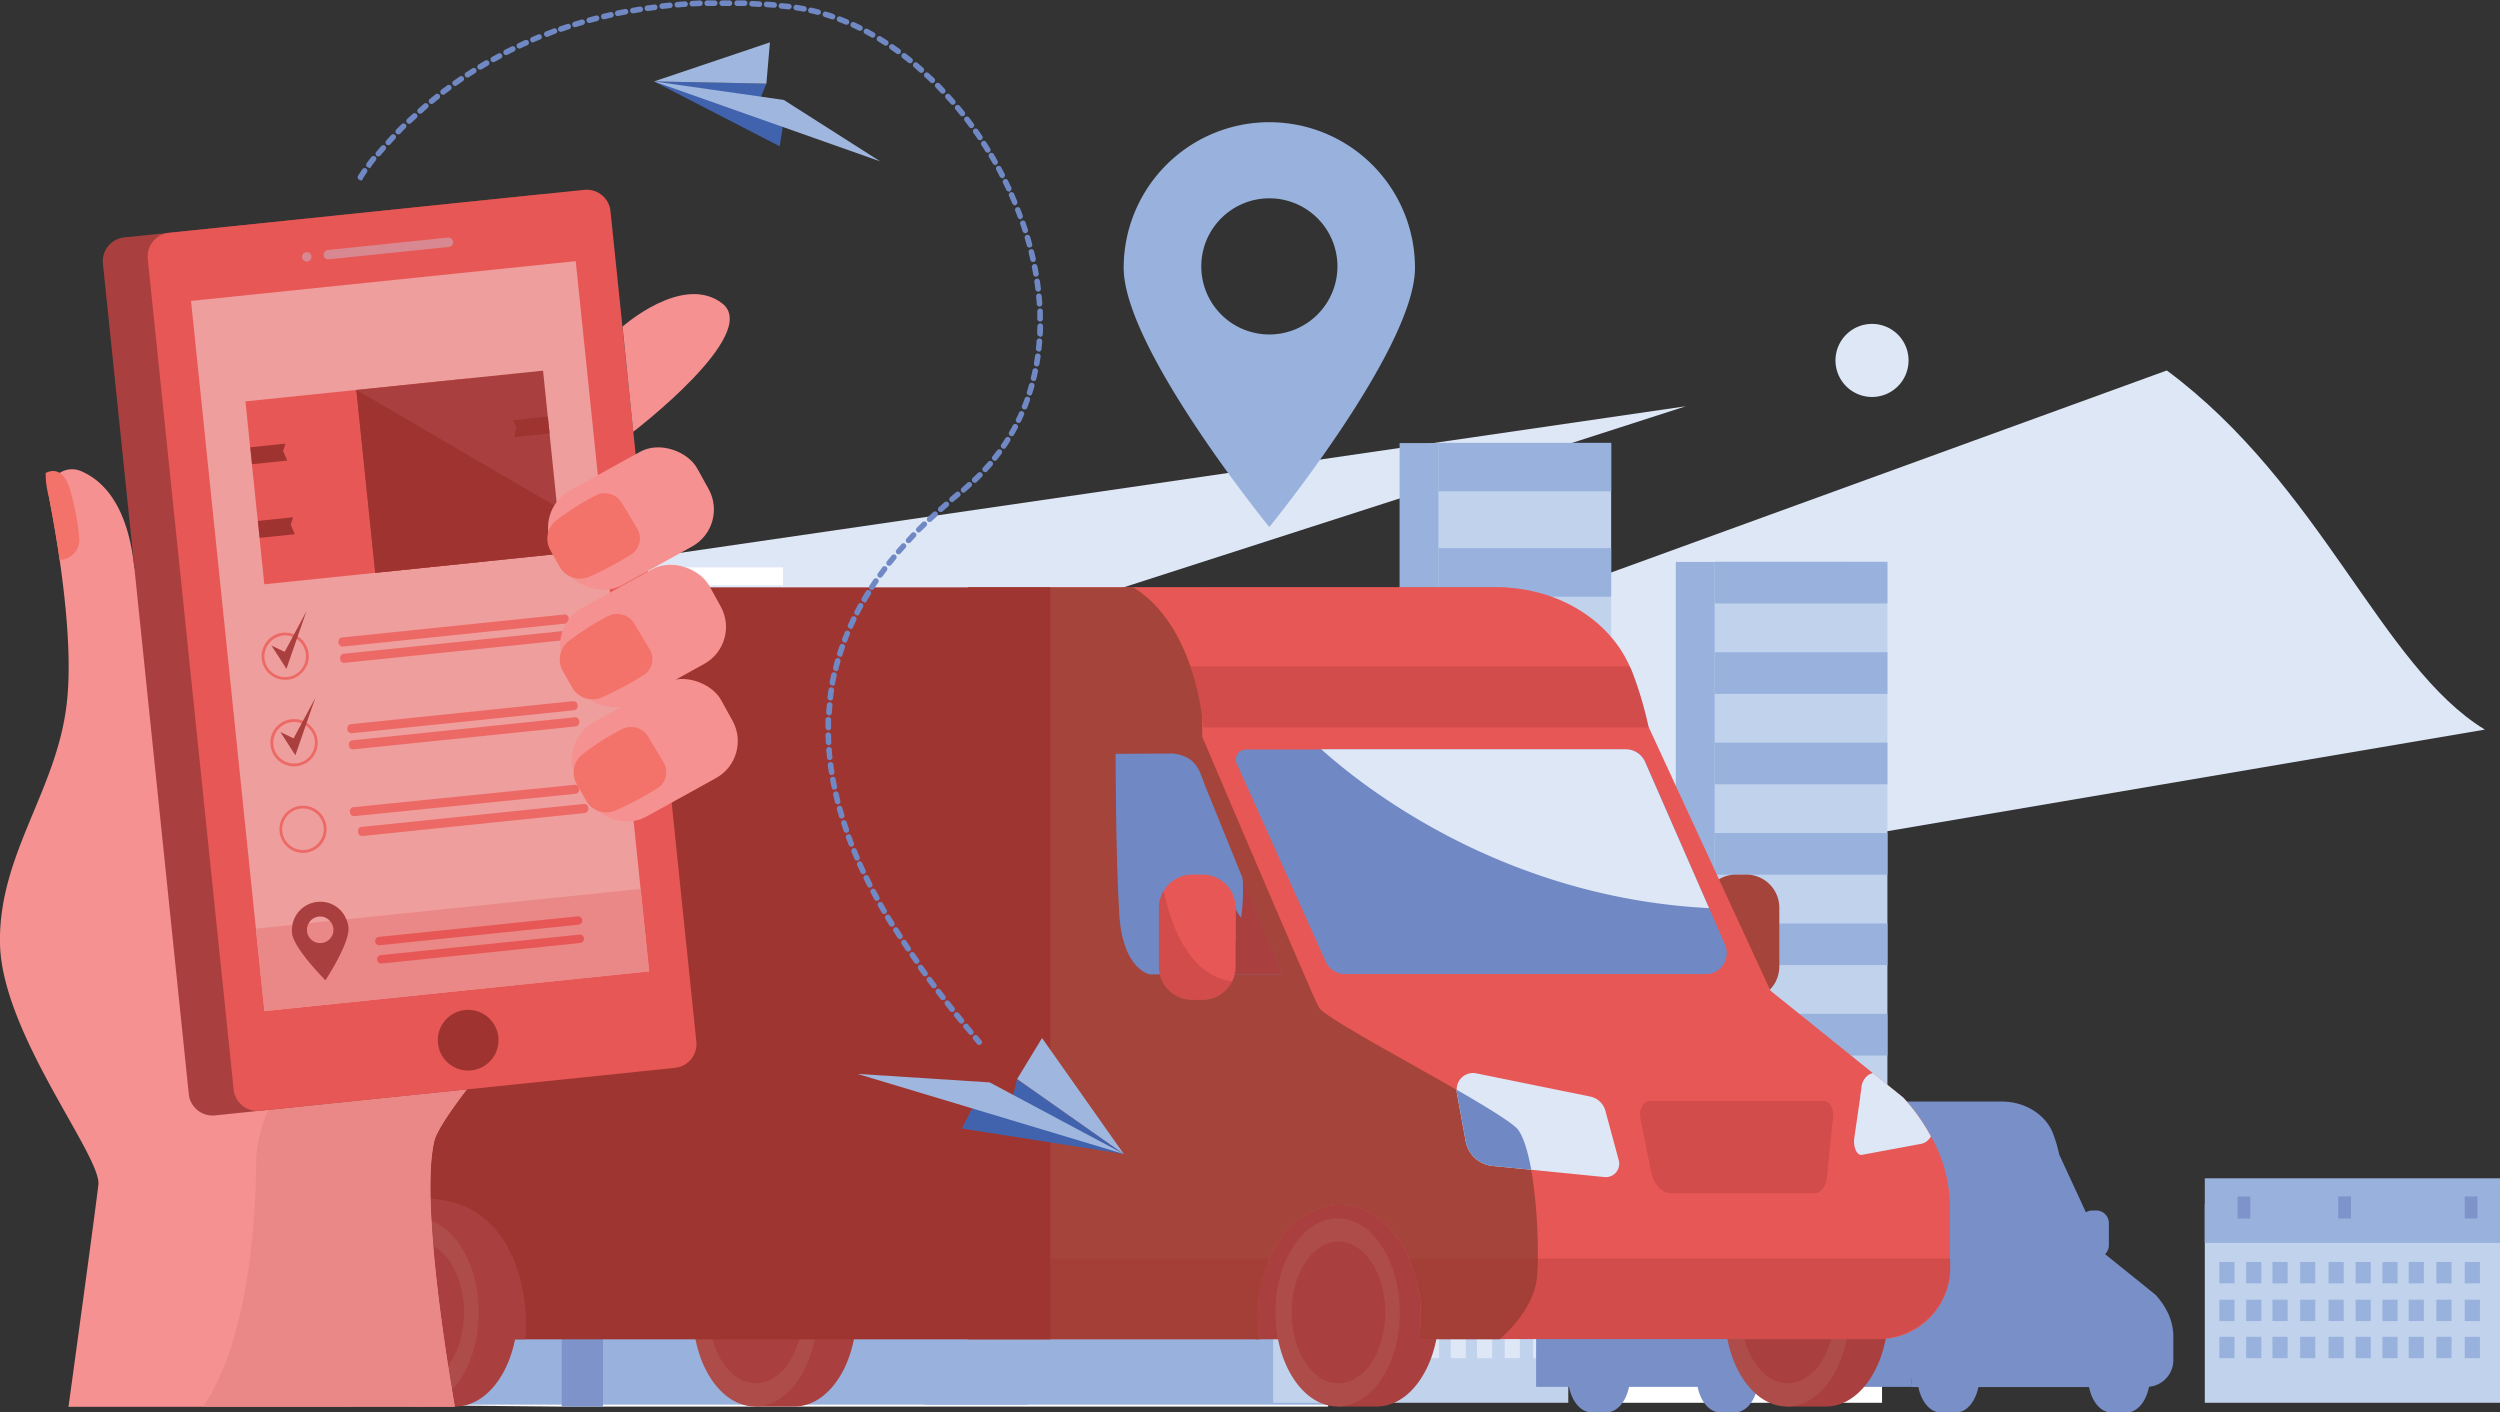 <svg id="Layer_1" data-name="Layer 1" xmlns="http://www.w3.org/2000/svg" viewBox="0 0 501.61 283.33"><rect x="0" y="0" width="501.61" height="283.33" fill="#333333" stroke="none"/><defs><style>.cls-1{fill:#dee7f6;}.cls-2{fill:#98b2dd;}.cls-19,.cls-3{fill:#c1d2ec;}.cls-4{fill:#fff;}.cls-5{opacity:0.8;}.cls-6{fill:#7d93ca;}.cls-7{fill:#788fc8;}.cls-8,.cls-9{fill:#a5443a;}.cls-14,.cls-9{opacity:0.3;}.cls-10{fill:#a9403f;}.cls-11{fill:#e75755;}.cls-12{fill:#ad4c48;}.cls-13{fill:#7089c5;}.cls-14,.cls-20{fill:#9e332f;}.cls-15{fill:#9f3530;}.cls-16{fill:#f59191;}.cls-17{fill:#f37269;}.cls-18{fill:#ea8787;}.cls-19{opacity:0.4;}.cls-21{fill:#ee9e9c;}.cls-22{fill:#ec6966;}.cls-23{fill:#4163ae;}.cls-24{fill:#9fb6df;}</style></defs><path class="cls-1" d="M561.66,227,254.59,279.21l-22.93-27.49,266.19-96.78C528.9,178,540.82,214.29,561.66,227Z" transform="translate(-63.09 -80.61)"/><path class="cls-1" d="M401.34,162.12,97.47,260c9-6.53-11.63-41.91.45-53.65Z" transform="translate(-63.09 -80.61)"/><path class="cls-1" d="M438.71,145.6a7.33,7.33,0,1,0,7.32,7.32A7.32,7.32,0,0,0,438.71,145.6Z" transform="translate(-63.09 -80.61)"/><rect class="cls-2" x="280.82" y="88.9" width="34.67" height="168.6"/><rect class="cls-3" x="288.6" y="88.9" width="34.67" height="168.6"/><rect class="cls-2" x="351.71" y="169.46" width="34.66" height="9.74" transform="translate(674.98 268.05) rotate(180)"/><rect class="cls-2" x="351.71" y="190.59" width="34.66" height="9.74" transform="translate(674.98 310.31) rotate(180)"/><rect class="cls-2" x="351.71" y="211.72" width="34.66" height="9.74" transform="translate(674.98 352.57) rotate(180)"/><rect class="cls-2" x="351.71" y="232.85" width="34.66" height="9.74" transform="translate(674.98 394.83) rotate(180)"/><rect class="cls-2" x="351.71" y="253.98" width="34.66" height="9.74" transform="translate(674.98 437.09) rotate(180)"/><rect class="cls-2" x="351.71" y="275.11" width="34.66" height="9.74" transform="translate(674.98 479.35) rotate(180)"/><rect class="cls-2" x="351.71" y="296.24" width="34.66" height="9.74" transform="translate(674.98 521.61) rotate(180)"/><rect class="cls-2" x="351.71" y="317.37" width="34.66" height="9.74" transform="translate(674.98 563.87) rotate(180)"/><rect class="cls-2" x="336.24" y="112.75" width="34.67" height="144.74"/><rect class="cls-3" x="344.03" y="112.75" width="34.67" height="144.74"/><rect class="cls-2" x="407.13" y="193.32" width="34.66" height="8.36" transform="translate(785.83 314.4) rotate(180)"/><rect class="cls-2" x="407.13" y="211.46" width="34.66" height="8.36" transform="translate(785.83 350.68) rotate(180)"/><rect class="cls-2" x="407.13" y="229.6" width="34.66" height="8.36" transform="translate(785.83 386.96) rotate(180)"/><rect class="cls-2" x="407.13" y="247.74" width="34.66" height="8.36" transform="translate(785.83 423.24) rotate(180)"/><rect class="cls-2" x="407.13" y="265.88" width="34.66" height="8.36" transform="translate(785.83 459.52) rotate(180)"/><rect class="cls-2" x="407.13" y="284.02" width="34.66" height="8.36" transform="translate(785.83 495.8) rotate(180)"/><rect class="cls-2" x="407.13" y="302.16" width="34.66" height="8.36" transform="translate(785.83 532.08) rotate(180)"/><rect class="cls-2" x="407.13" y="320.3" width="34.66" height="8.36" transform="translate(785.83 568.36) rotate(180)"/><rect class="cls-4" x="325.15" y="332.93" width="14.52" height="21.17" transform="translate(601.72 606.42) rotate(180)"/><path class="cls-4" d="M329.58,304.05v58.78H174.74l-39.24-.37-.12-.21c-.07-.11-.14-.24-.23-.4l-.1-.17c-.11-.2-.25-.44-.39-.71s-.38-.7-.6-1.11h0c-.83-1.55-1.92-3.7-3.17-6.36-.41-.88-.83-1.81-1.27-2.8l-.52-1.2h0c-.17-.4-.35-.8-.52-1.21l0,0-.35-.86c-.13-.3-.26-.6-.38-.91-.64-1.58-1.3-3.25-2-5l-.06-.14h0c-.42-1.16-.85-2.35-1.27-3.58-.23-.68-.46-1.36-.69-2.06,0,0,0-.09,0-.13l-.3-.93c-.08-.27-.17-.53-.25-.8l-.51-1.65c-.22-.72-.44-1.45-.65-2.18-.28-1-.56-2-.84-3.05L121,326c-.24-.93-.48-1.88-.71-2.83-.07-.31-.15-.62-.22-.93s-.09-.38-.13-.57c-.35-1.52-.68-3.06-1-4.63-.34-1.73-.65-3.5-.93-5.29s-.49-3.34-.69-5.05-.36-3.24-.49-4.89c-.31-3.86-.45-7.82-.39-11.85a110,110,0,0,1,2.42-21.61l.18-.8q.58-2.62,1.32-5.25c.37-1.33.77-2.67,1.21-4q.47-1.45,1-2.91c.79-2.2,1.66-4.39,2.63-6.59h.82V247a110.33,110.33,0,0,1,24-33.14l.62-.6h.64v22.49h19.9V199.07h22v23.78h5V194.46h22v53.23h27.77v31.05h10.37v7.82h23.83V273.09h13.69V236.5h16.9v67.55Z" transform="translate(-63.09 -80.61)"/><rect class="cls-1" x="198.16" y="198.05" width="21.97" height="5.42" transform="translate(355.2 320.92) rotate(180)"/><rect class="cls-1" x="198.16" y="208.24" width="21.97" height="5.42" transform="translate(355.2 341.3) rotate(180)"/><rect class="cls-1" x="198.16" y="217.41" width="21.97" height="5.42" transform="translate(355.2 359.64) rotate(180)"/><rect class="cls-1" x="171.2" y="217.41" width="21.97" height="5.42" transform="translate(301.28 359.64) rotate(180)"/><rect class="cls-1" x="171.2" y="208.24" width="21.97" height="5.42" transform="translate(301.28 341.3) rotate(180)"/><rect class="cls-1" x="171.2" y="199.09" width="21.97" height="5.42" transform="translate(301.28 323) rotate(180)"/><rect class="cls-1" x="171.2" y="226.3" width="48.93" height="5.42" transform="translate(328.23 377.42) rotate(180)"/><rect class="cls-1" x="171.2" y="235.19" width="48.93" height="5.42" transform="translate(328.23 395.19) rotate(180)"/><rect class="cls-1" x="295.62" y="236.5" width="17.05" height="8.37" transform="translate(545.2 400.77) rotate(180)"/><rect class="cls-1" x="295.62" y="248.95" width="17.05" height="8.37" transform="translate(545.2 425.67) rotate(180)"/><rect class="cls-1" x="295.62" y="261.4" width="17.05" height="8.37" transform="translate(545.2 450.57) rotate(180)"/><rect class="cls-1" x="295.62" y="274.46" width="17.05" height="8.37" transform="translate(545.2 476.68) rotate(180)"/><rect class="cls-1" x="295.62" y="287.1" width="17.05" height="8.37" transform="translate(545.2 501.97) rotate(180)"/><rect class="cls-1" x="295.62" y="299.75" width="17.05" height="8.37" transform="translate(545.2 527.27) rotate(180)"/><rect class="cls-1" x="295.62" y="312.98" width="17.05" height="8.37" transform="translate(545.2 553.73) rotate(180)"/><rect class="cls-1" x="171.2" y="243.87" width="48.93" height="3.44" transform="translate(328.23 410.59) rotate(180)"/><rect class="cls-1" x="226.48" y="155.9" width="6.29" height="36.59"/><rect class="cls-1" x="206.35" y="192.48" width="12.65" height="13.47"/><path class="cls-1" d="M171.2,199.09v36.62h-4.36V199.52l.59-.43Z" transform="translate(-63.09 -80.61)"/><rect class="cls-1" x="132.39" y="113.85" width="2.68" height="28.37"/><g class="cls-5"><rect class="cls-1" x="239.63" y="253.04" width="3.72" height="5.25" transform="translate(419.88 430.71) rotate(180)"/><rect class="cls-1" x="232.67" y="253.04" width="3.72" height="5.25" transform="translate(405.96 430.71) rotate(180)"/><rect class="cls-1" x="225.86" y="253.04" width="3.72" height="5.25" transform="translate(392.35 430.71) rotate(180)"/><rect class="cls-1" x="219.41" y="253.04" width="3.72" height="5.25" transform="translate(379.45 430.71) rotate(180)"/><rect class="cls-1" x="212.83" y="253.04" width="3.72" height="5.25" transform="translate(366.3 430.71) rotate(180)"/><rect class="cls-1" x="206.18" y="253.04" width="3.72" height="5.25" transform="translate(352.99 430.71) rotate(180)"/><rect class="cls-1" x="199.22" y="253.04" width="3.72" height="5.25" transform="translate(339.07 430.71) rotate(180)"/><rect class="cls-1" x="192.42" y="253.04" width="3.72" height="5.25" transform="translate(325.46 430.71) rotate(180)"/><rect class="cls-1" x="185.97" y="253.04" width="3.72" height="5.25" transform="translate(312.56 430.71) rotate(180)"/><rect class="cls-1" x="179.39" y="253.04" width="3.72" height="5.25" transform="translate(299.41 430.71) rotate(180)"/><rect class="cls-1" x="172.54" y="253.04" width="3.72" height="5.25" transform="translate(285.71 430.71) rotate(180)"/><rect class="cls-1" x="165.58" y="253.04" width="3.72" height="5.25" transform="translate(271.78 430.71) rotate(180)"/><rect class="cls-1" x="158.77" y="253.04" width="3.72" height="5.25" transform="translate(258.18 430.71) rotate(180)"/><rect class="cls-1" x="152.32" y="253.04" width="3.72" height="5.25" transform="translate(245.27 430.71) rotate(180)"/><rect class="cls-1" x="145.75" y="253.04" width="3.72" height="5.25" transform="translate(232.12 430.71) rotate(180)"/><rect class="cls-1" x="139.09" y="253.04" width="3.72" height="5.25" transform="translate(218.82 430.71) rotate(180)"/><rect class="cls-1" x="132.13" y="253.04" width="3.72" height="5.25" transform="translate(204.9 430.71) rotate(180)"/><rect class="cls-1" x="125.33" y="253.04" width="3.72" height="5.25" transform="translate(191.29 430.71) rotate(180)"/><path class="cls-1" d="M122.6,255.37v2.91h-1Q122.08,256.83,122.6,255.37Z" transform="translate(-63.09 -80.61)"/><rect class="cls-1" x="239.63" y="262.29" width="3.72" height="5.25" transform="translate(419.88 449.23) rotate(180)"/><rect class="cls-1" x="232.67" y="262.29" width="3.72" height="5.25" transform="translate(405.96 449.23) rotate(180)"/><rect class="cls-1" x="225.86" y="262.29" width="3.72" height="5.25" transform="translate(392.35 449.23) rotate(180)"/><rect class="cls-1" x="219.41" y="262.29" width="3.72" height="5.25" transform="translate(379.45 449.23) rotate(180)"/><rect class="cls-1" x="212.83" y="262.29" width="3.72" height="5.25" transform="translate(366.3 449.23) rotate(180)"/><rect class="cls-1" x="206.18" y="262.29" width="3.72" height="5.25" transform="translate(352.99 449.23) rotate(180)"/><rect class="cls-1" x="199.22" y="262.29" width="3.72" height="5.25" transform="translate(339.07 449.23) rotate(180)"/><rect class="cls-1" x="192.42" y="262.29" width="3.72" height="5.25" transform="translate(325.46 449.23) rotate(180)"/><rect class="cls-1" x="185.97" y="262.29" width="3.72" height="5.25" transform="translate(312.56 449.23) rotate(180)"/><rect class="cls-1" x="179.39" y="262.29" width="3.72" height="5.25" transform="translate(299.41 449.23) rotate(180)"/><rect class="cls-1" x="172.54" y="262.29" width="3.72" height="5.25" transform="translate(285.71 449.23) rotate(180)"/><rect class="cls-1" x="165.58" y="262.29" width="3.72" height="5.25" transform="translate(271.78 449.23) rotate(180)"/><rect class="cls-1" x="158.77" y="262.29" width="3.72" height="5.25" transform="translate(258.18 449.23) rotate(180)"/><rect class="cls-1" x="152.32" y="262.29" width="3.72" height="5.25" transform="translate(245.27 449.23) rotate(180)"/><rect class="cls-1" x="145.75" y="262.29" width="3.72" height="5.25" transform="translate(232.12 449.23) rotate(180)"/><rect class="cls-1" x="139.09" y="262.29" width="3.72" height="5.25" transform="translate(218.82 449.23) rotate(180)"/><rect class="cls-1" x="132.13" y="262.29" width="3.72" height="5.25" transform="translate(204.9 449.23) rotate(180)"/><rect class="cls-1" x="125.33" y="262.29" width="3.72" height="5.25" transform="translate(191.29 449.23) rotate(180)"/><path class="cls-1" d="M122.6,262.29v5.25h-3.52q.58-2.62,1.32-5.25Z" transform="translate(-63.09 -80.61)"/><rect class="cls-1" x="239.63" y="271.41" width="3.72" height="5.25" transform="translate(419.88 467.46) rotate(180)"/><rect class="cls-1" x="232.67" y="271.41" width="3.72" height="5.25" transform="translate(405.96 467.46) rotate(180)"/><rect class="cls-1" x="225.86" y="271.41" width="3.72" height="5.25" transform="translate(392.35 467.46) rotate(180)"/><rect class="cls-1" x="219.41" y="271.41" width="3.72" height="5.25" transform="translate(379.45 467.46) rotate(180)"/><rect class="cls-1" x="212.83" y="271.41" width="3.72" height="5.25" transform="translate(366.3 467.46) rotate(180)"/><rect class="cls-1" x="206.18" y="271.41" width="3.72" height="5.25" transform="translate(352.99 467.46) rotate(180)"/><rect class="cls-1" x="199.22" y="271.41" width="3.72" height="5.25" transform="translate(339.07 467.46) rotate(180)"/><rect class="cls-1" x="192.42" y="271.41" width="3.72" height="5.25" transform="translate(325.46 467.46) rotate(180)"/><rect class="cls-1" x="185.97" y="271.41" width="3.72" height="5.25" transform="translate(312.56 467.46) rotate(180)"/><rect class="cls-1" x="179.39" y="271.41" width="3.72" height="5.25" transform="translate(299.41 467.46) rotate(180)"/><rect class="cls-1" x="172.54" y="271.41" width="3.72" height="5.25" transform="translate(285.71 467.46) rotate(180)"/><rect class="cls-1" x="165.58" y="271.41" width="3.72" height="5.25" transform="translate(271.78 467.46) rotate(180)"/><rect class="cls-1" x="158.77" y="271.41" width="3.72" height="5.25" transform="translate(258.18 467.46) rotate(180)"/><rect class="cls-1" x="152.32" y="271.41" width="3.72" height="5.25" transform="translate(245.27 467.46) rotate(180)"/><rect class="cls-1" x="145.75" y="271.41" width="3.72" height="5.25" transform="translate(232.12 467.46) rotate(180)"/><rect class="cls-1" x="139.09" y="271.41" width="3.72" height="5.25" transform="translate(218.82 467.46) rotate(180)"/><rect class="cls-1" x="132.13" y="271.41" width="3.72" height="5.25" transform="translate(204.9 467.46) rotate(180)"/><rect class="cls-1" x="125.33" y="271.41" width="3.72" height="5.25" transform="translate(191.29 467.46) rotate(180)"/><rect class="cls-1" x="118.88" y="271.41" width="3.72" height="5.25" transform="translate(178.39 467.46) rotate(180)"/><rect class="cls-1" x="239.63" y="281.09" width="3.72" height="5.25" transform="translate(419.88 486.83) rotate(180)"/><rect class="cls-1" x="232.67" y="281.09" width="3.72" height="5.25" transform="translate(405.96 486.83) rotate(180)"/><rect class="cls-1" x="225.86" y="281.09" width="3.72" height="5.25" transform="translate(392.35 486.83) rotate(180)"/><rect class="cls-1" x="219.41" y="281.09" width="3.72" height="5.25" transform="translate(379.45 486.83) rotate(180)"/><rect class="cls-1" x="212.83" y="281.09" width="3.72" height="5.25" transform="translate(366.3 486.83) rotate(180)"/><rect class="cls-1" x="206.18" y="281.09" width="3.72" height="5.25" transform="translate(352.99 486.83) rotate(180)"/><rect class="cls-1" x="199.22" y="281.09" width="3.72" height="5.25" transform="translate(339.07 486.83) rotate(180)"/><rect class="cls-1" x="192.42" y="281.09" width="3.72" height="5.25" transform="translate(325.46 486.83) rotate(180)"/><rect class="cls-1" x="185.97" y="281.09" width="3.72" height="5.25" transform="translate(312.56 486.83) rotate(180)"/><rect class="cls-1" x="179.39" y="281.09" width="3.72" height="5.25" transform="translate(299.41 486.83) rotate(180)"/><rect class="cls-1" x="172.54" y="281.09" width="3.72" height="5.25" transform="translate(285.71 486.83) rotate(180)"/><rect class="cls-1" x="165.58" y="281.09" width="3.72" height="5.25" transform="translate(271.78 486.83) rotate(180)"/><rect class="cls-1" x="158.77" y="281.09" width="3.72" height="5.25" transform="translate(258.18 486.83) rotate(180)"/><rect class="cls-1" x="152.32" y="281.09" width="3.72" height="5.25" transform="translate(245.27 486.83) rotate(180)"/><rect class="cls-1" x="145.75" y="281.09" width="3.72" height="5.25" transform="translate(232.12 486.83) rotate(180)"/><rect class="cls-1" x="139.09" y="281.09" width="3.72" height="5.25" transform="translate(218.82 486.83) rotate(180)"/><rect class="cls-1" x="132.13" y="281.09" width="3.72" height="5.25" transform="translate(204.9 486.83) rotate(180)"/><rect class="cls-1" x="125.33" y="281.09" width="3.72" height="5.25" transform="translate(191.29 486.83) rotate(180)"/><rect class="cls-1" x="118.88" y="281.09" width="3.72" height="5.25" transform="translate(178.39 486.83) rotate(180)"/><rect class="cls-1" x="239.63" y="290.35" width="3.72" height="5.25" transform="translate(419.88 505.34) rotate(180)"/><rect class="cls-1" x="232.67" y="290.35" width="3.72" height="5.25" transform="translate(405.96 505.34) rotate(180)"/><rect class="cls-1" x="225.86" y="290.35" width="3.72" height="5.25" transform="translate(392.35 505.34) rotate(180)"/><rect class="cls-1" x="219.41" y="290.35" width="3.72" height="5.25" transform="translate(379.45 505.34) rotate(180)"/><rect class="cls-1" x="212.83" y="290.35" width="3.72" height="5.25" transform="translate(366.3 505.34) rotate(180)"/><rect class="cls-1" x="206.18" y="290.35" width="3.72" height="5.25" transform="translate(352.99 505.34) rotate(180)"/><rect class="cls-1" x="199.22" y="290.35" width="3.72" height="5.25" transform="translate(339.07 505.34) rotate(180)"/><rect class="cls-1" x="192.42" y="290.35" width="3.72" height="5.25" transform="translate(325.46 505.34) rotate(180)"/><rect class="cls-1" x="185.97" y="290.35" width="3.72" height="5.25" transform="translate(312.56 505.34) rotate(180)"/><rect class="cls-1" x="179.39" y="290.35" width="3.72" height="5.25" transform="translate(299.41 505.34) rotate(180)"/><rect class="cls-1" x="172.54" y="290.35" width="3.72" height="5.25" transform="translate(285.71 505.34) rotate(180)"/><rect class="cls-1" x="165.58" y="290.35" width="3.72" height="5.25" transform="translate(271.78 505.34) rotate(180)"/><rect class="cls-1" x="158.77" y="290.35" width="3.72" height="5.25" transform="translate(258.18 505.34) rotate(180)"/><rect class="cls-1" x="152.32" y="290.35" width="3.72" height="5.25" transform="translate(245.27 505.34) rotate(180)"/><rect class="cls-1" x="145.75" y="290.35" width="3.72" height="5.25" transform="translate(232.12 505.34) rotate(180)"/><rect class="cls-1" x="139.09" y="290.35" width="3.72" height="5.25" transform="translate(218.82 505.34) rotate(180)"/><rect class="cls-1" x="132.13" y="290.35" width="3.72" height="5.25" transform="translate(204.9 505.34) rotate(180)"/><rect class="cls-1" x="125.33" y="290.35" width="3.72" height="5.25" transform="translate(191.29 505.34) rotate(180)"/><rect class="cls-1" x="118.88" y="290.35" width="3.72" height="5.25" transform="translate(178.39 505.34) rotate(180)"/><rect class="cls-1" x="239.63" y="299.47" width="3.72" height="5.25" transform="translate(419.88 523.58) rotate(180)"/><rect class="cls-1" x="232.67" y="299.47" width="3.72" height="5.25" transform="translate(405.96 523.58) rotate(180)"/><rect class="cls-1" x="225.86" y="299.47" width="3.72" height="5.25" transform="translate(392.35 523.58) rotate(180)"/><rect class="cls-1" x="219.41" y="299.47" width="3.72" height="5.25" transform="translate(379.45 523.58) rotate(180)"/><rect class="cls-1" x="212.83" y="299.47" width="3.72" height="5.25" transform="translate(366.3 523.58) rotate(180)"/><rect class="cls-1" x="206.18" y="299.47" width="3.72" height="5.25" transform="translate(352.99 523.58) rotate(180)"/><rect class="cls-1" x="199.22" y="299.47" width="3.72" height="5.25" transform="translate(339.07 523.58) rotate(180)"/><rect class="cls-1" x="192.42" y="299.47" width="3.72" height="5.25" transform="translate(325.46 523.58) rotate(180)"/><rect class="cls-1" x="185.97" y="299.47" width="3.72" height="5.25" transform="translate(312.56 523.58) rotate(180)"/><rect class="cls-1" x="179.39" y="299.47" width="3.72" height="5.25" transform="translate(299.41 523.58) rotate(180)"/><rect class="cls-1" x="172.54" y="299.47" width="3.72" height="5.25" transform="translate(285.71 523.58) rotate(180)"/><rect class="cls-1" x="165.58" y="299.47" width="3.72" height="5.25" transform="translate(271.78 523.58) rotate(180)"/><rect class="cls-1" x="158.77" y="299.47" width="3.72" height="5.25" transform="translate(258.18 523.58) rotate(180)"/><rect class="cls-1" x="152.32" y="299.47" width="3.72" height="5.25" transform="translate(245.27 523.58) rotate(180)"/><rect class="cls-1" x="145.75" y="299.47" width="3.72" height="5.25" transform="translate(232.12 523.58) rotate(180)"/><rect class="cls-1" x="139.09" y="299.47" width="3.72" height="5.25" transform="translate(218.82 523.58) rotate(180)"/><rect class="cls-1" x="132.13" y="299.47" width="3.72" height="5.25" transform="translate(204.9 523.58) rotate(180)"/><rect class="cls-1" x="125.33" y="299.47" width="3.72" height="5.25" transform="translate(191.29 523.58) rotate(180)"/><rect class="cls-1" x="118.88" y="299.47" width="3.72" height="5.25" transform="translate(178.39 523.58) rotate(180)"/></g><rect class="cls-2" x="183.18" y="315.91" width="86.27" height="46.54" transform="translate(389.53 597.74) rotate(180)"/><rect class="cls-2" x="248.59" y="339.18" width="86.27" height="23.27" transform="translate(520.36 621.02) rotate(180)"/><path class="cls-2" d="M176.26,323.16v39.29H135.5l-.12-.21c-.07-.11-.14-.24-.23-.4l-.1-.17c-.11-.2-.25-.44-.39-.71s-.38-.7-.6-1.11h0c-.83-1.55-1.92-3.7-3.17-6.36-.41-.88-.83-1.81-1.27-2.8l-.52-1.2h0c-.17-.4-.35-.8-.52-1.21l0,0-.35-.86c-.13-.3-.26-.6-.38-.91-.64-1.58-1.3-3.25-2-5l-.06-.14h0c-.42-1.16-.85-2.35-1.27-3.58-.23-.68-.46-1.36-.69-2.06,0,0,0-.09,0-.13l-.3-.93c-.08-.27-.17-.53-.25-.8l-.51-1.65c-.22-.72-.44-1.45-.65-2.18-.28-1-.56-2-.84-3.05L121,326c-.24-.93-.48-1.88-.71-2.83Z" transform="translate(-63.09 -80.61)"/><rect class="cls-4" x="247.61" y="321.36" width="16.07" height="8.62" transform="translate(448.2 570.72) rotate(180)"/><rect class="cls-4" x="226.98" y="321.36" width="16.07" height="8.62" transform="translate(406.93 570.72) rotate(180)"/><rect class="cls-4" x="206.74" y="321.36" width="16.07" height="8.62" transform="translate(366.46 570.72) rotate(180)"/><rect class="cls-4" x="186.89" y="321.36" width="16.07" height="8.62" transform="translate(326.75 570.72) rotate(180)"/><rect class="cls-6" x="175.79" y="315.91" width="8.28" height="46.94" transform="translate(296.77 598.14) rotate(180)"/><rect class="cls-4" x="308.83" y="232.86" width="0.45" height="3.64" transform="translate(555.01 388.75) rotate(180)"/><rect class="cls-4" x="292.72" y="232.86" width="0.45" height="3.64" transform="translate(522.79 388.75) rotate(180)"/><path class="cls-4" d="M117.36,306.69c.2,1.71.43,3.39.69,5.05s.59,3.56.93,5.29c.3,1.57.63,3.11,1,4.63,0,.19.09.38.13.57s.15.62.22.93c.23.95.47,1.9.71,2.83l.24.94c.28,1,.56,2.05.84,3.05.21.73.43,1.46.65,2.18l.51,1.65c.08.27.17.53.25.8l.3.93s0,.09,0,.13c.23.7.46,1.38.69,2.06.42,1.23.85,2.42,1.27,3.58h0l.06.14c.65,1.77,1.31,3.44,2,5,.12.31.25.61.38.91l.35.86,0,0V306.69Z" transform="translate(-63.09 -80.61)"/><path class="cls-4" d="M128.58,322.23v26l0,0-.35-.86c-.13-.3-.26-.6-.38-.91-.64-1.58-1.3-3.25-2-5l-.06-.14h0c-.42-1.16-.85-2.35-1.27-3.58-.23-.68-.46-1.36-.69-2.06,0,0,0-.09,0-.13l-.3-.93c-.08-.27-.17-.53-.25-.8l-.51-1.65c-.22-.72-.44-1.45-.65-2.18-.28-1-.56-2-.84-3.05L121,326c-.24-.93-.48-1.88-.71-2.83-.07-.31-.15-.62-.22-.93Z" transform="translate(-63.09 -80.61)"/><path class="cls-1" d="M128.58,317v13H122.1c-.28-1-.56-2-.84-3.05L121,326c-.24-.93-.48-1.88-.71-2.83-.07-.31-.15-.62-.22-.93s-.09-.38-.13-.57c-.35-1.52-.68-3.06-1-4.63Z" transform="translate(-63.09 -80.61)"/><path class="cls-1" d="M124.55,333.81v3.92c-.23-.68-.46-1.36-.69-2.06,0,0,0-.09,0-.13l-.3-.93c-.08-.27-.17-.53-.25-.8Z" transform="translate(-63.09 -80.61)"/><rect class="cls-6" x="121.51" y="320.67" width="2.56" height="4.42" transform="translate(182.48 565.15) rotate(180)"/><rect class="cls-3" x="318.53" y="322.23" width="59.23" height="39.84" transform="translate(633.2 603.69) rotate(180)"/><rect class="cls-1" x="318.53" y="317.03" width="59.23" height="12.95" transform="translate(633.2 566.4) rotate(180)"/><rect class="cls-1" x="370.69" y="333.81" width="3.04" height="4.29" transform="translate(681.33 591.31) rotate(180)"/><rect class="cls-1" x="365" y="333.81" width="3.04" height="4.29" transform="translate(669.95 591.31) rotate(180)"/><rect class="cls-1" x="359.44" y="333.81" width="3.04" height="4.29" transform="translate(658.83 591.31) rotate(180)"/><rect class="cls-1" x="354.17" y="333.81" width="3.04" height="4.29" transform="translate(648.28 591.31) rotate(180)"/><rect class="cls-1" x="348.79" y="333.81" width="3.04" height="4.29" transform="translate(637.54 591.31) rotate(180)"/><rect class="cls-1" x="343.36" y="333.81" width="3.04" height="4.29" transform="translate(626.66 591.31) rotate(180)"/><rect class="cls-1" x="337.67" y="333.81" width="3.04" height="4.29" transform="translate(615.29 591.31) rotate(180)"/><rect class="cls-1" x="332.11" y="333.81" width="3.04" height="4.29" transform="translate(604.16 591.31) rotate(180)"/><rect class="cls-1" x="326.83" y="333.81" width="3.04" height="4.29" transform="translate(593.62 591.31) rotate(180)"/><rect class="cls-1" x="321.46" y="333.81" width="3.04" height="4.29" transform="translate(582.87 591.31) rotate(180)"/><rect class="cls-1" x="370.69" y="341.38" width="3.04" height="4.29" transform="translate(681.33 606.44) rotate(180)"/><rect class="cls-1" x="365" y="341.38" width="3.04" height="4.29" transform="translate(669.95 606.44) rotate(180)"/><rect class="cls-1" x="359.44" y="341.38" width="3.04" height="4.29" transform="translate(658.83 606.44) rotate(180)"/><rect class="cls-1" x="354.17" y="341.38" width="3.04" height="4.29" transform="translate(648.28 606.44) rotate(180)"/><rect class="cls-1" x="348.79" y="341.38" width="3.04" height="4.29" transform="translate(637.54 606.44) rotate(180)"/><rect class="cls-1" x="343.36" y="341.38" width="3.04" height="4.29" transform="translate(626.66 606.44) rotate(180)"/><rect class="cls-1" x="337.67" y="341.38" width="3.04" height="4.29" transform="translate(615.29 606.44) rotate(180)"/><rect class="cls-1" x="332.11" y="341.38" width="3.04" height="4.29" transform="translate(604.16 606.44) rotate(180)"/><rect class="cls-1" x="326.83" y="341.38" width="3.04" height="4.29" transform="translate(593.62 606.44) rotate(180)"/><rect class="cls-1" x="321.46" y="341.38" width="3.04" height="4.29" transform="translate(582.87 606.44) rotate(180)"/><rect class="cls-1" x="370.69" y="348.83" width="3.04" height="4.29" transform="translate(681.33 621.34) rotate(180)"/><rect class="cls-1" x="365" y="348.83" width="3.04" height="4.29" transform="translate(669.95 621.34) rotate(180)"/><rect class="cls-1" x="359.44" y="348.83" width="3.04" height="4.29" transform="translate(658.83 621.34) rotate(180)"/><rect class="cls-1" x="354.17" y="348.83" width="3.04" height="4.29" transform="translate(648.28 621.34) rotate(180)"/><rect class="cls-1" x="348.79" y="348.83" width="3.04" height="4.29" transform="translate(637.54 621.34) rotate(180)"/><rect class="cls-1" x="343.36" y="348.83" width="3.04" height="4.29" transform="translate(626.66 621.34) rotate(180)"/><rect class="cls-1" x="337.67" y="348.83" width="3.04" height="4.29" transform="translate(615.29 621.34) rotate(180)"/><rect class="cls-1" x="332.11" y="348.83" width="3.04" height="4.29" transform="translate(604.16 621.34) rotate(180)"/><rect class="cls-1" x="326.83" y="348.83" width="3.04" height="4.29" transform="translate(593.62 621.34) rotate(180)"/><rect class="cls-1" x="321.46" y="348.83" width="3.04" height="4.29" transform="translate(582.87 621.34) rotate(180)"/><rect class="cls-6" x="370.69" y="320.67" width="2.56" height="4.42" transform="translate(680.85 565.15) rotate(180)"/><rect class="cls-6" x="345.31" y="320.67" width="2.56" height="4.42" transform="translate(630.09 565.15) rotate(180)"/><rect class="cls-6" x="325.12" y="320.67" width="2.56" height="4.42" transform="translate(589.71 565.15) rotate(180)"/><rect class="cls-4" x="381.49" y="322.23" width="59.23" height="39.84" transform="translate(759.11 603.69) rotate(180)"/><rect class="cls-1" x="381.49" y="317.03" width="59.23" height="12.95" transform="translate(759.11 566.4) rotate(180)"/><rect class="cls-1" x="433.65" y="333.81" width="3.04" height="4.29" transform="translate(807.24 591.31) rotate(180)"/><rect class="cls-1" x="427.96" y="333.81" width="3.04" height="4.29" transform="translate(795.86 591.31) rotate(180)"/><rect class="cls-1" x="422.4" y="333.81" width="3.04" height="4.29" transform="translate(784.74 591.31) rotate(180)"/><rect class="cls-1" x="417.12" y="333.81" width="3.04" height="4.29" transform="translate(774.19 591.31) rotate(180)"/><rect class="cls-1" x="411.75" y="333.81" width="3.04" height="4.29" transform="translate(763.44 591.31) rotate(180)"/><rect class="cls-1" x="406.31" y="333.81" width="3.04" height="4.29" transform="translate(752.57 591.31) rotate(180)"/><rect class="cls-1" x="400.62" y="333.81" width="3.04" height="4.29" transform="translate(741.19 591.31) rotate(180)"/><rect class="cls-1" x="395.06" y="333.81" width="3.04" height="4.29" transform="translate(730.07 591.31) rotate(180)"/><rect class="cls-1" x="389.79" y="333.81" width="3.04" height="4.29" transform="translate(719.52 591.31) rotate(180)"/><rect class="cls-1" x="384.41" y="333.81" width="3.04" height="4.29" transform="translate(708.78 591.31) rotate(180)"/><rect class="cls-1" x="433.65" y="341.38" width="3.04" height="4.29" transform="translate(807.24 606.44) rotate(180)"/><rect class="cls-1" x="427.96" y="341.38" width="3.04" height="4.29" transform="translate(795.86 606.44) rotate(180)"/><rect class="cls-1" x="422.4" y="341.38" width="3.04" height="4.29" transform="translate(784.74 606.44) rotate(180)"/><rect class="cls-1" x="417.12" y="341.38" width="3.04" height="4.29" transform="translate(774.19 606.44) rotate(180)"/><rect class="cls-1" x="411.75" y="341.38" width="3.04" height="4.29" transform="translate(763.44 606.44) rotate(180)"/><rect class="cls-1" x="406.31" y="341.38" width="3.04" height="4.29" transform="translate(752.57 606.44) rotate(180)"/><rect class="cls-1" x="400.62" y="341.38" width="3.04" height="4.29" transform="translate(741.19 606.44) rotate(180)"/><rect class="cls-1" x="395.06" y="341.38" width="3.04" height="4.29" transform="translate(730.07 606.44) rotate(180)"/><rect class="cls-1" x="389.79" y="341.38" width="3.04" height="4.29" transform="translate(719.52 606.44) rotate(180)"/><rect class="cls-1" x="384.41" y="341.38" width="3.04" height="4.29" transform="translate(708.78 606.44) rotate(180)"/><rect class="cls-1" x="433.65" y="348.83" width="3.04" height="4.29" transform="translate(807.24 621.34) rotate(180)"/><rect class="cls-1" x="427.96" y="348.83" width="3.04" height="4.29" transform="translate(795.86 621.34) rotate(180)"/><rect class="cls-1" x="422.4" y="348.83" width="3.04" height="4.29" transform="translate(784.74 621.34) rotate(180)"/><rect class="cls-1" x="417.12" y="348.83" width="3.04" height="4.29" transform="translate(774.19 621.34) rotate(180)"/><rect class="cls-1" x="411.75" y="348.83" width="3.04" height="4.29" transform="translate(763.44 621.34) rotate(180)"/><rect class="cls-1" x="406.31" y="348.83" width="3.04" height="4.29" transform="translate(752.57 621.34) rotate(180)"/><rect class="cls-1" x="400.62" y="348.83" width="3.04" height="4.29" transform="translate(741.19 621.34) rotate(180)"/><rect class="cls-1" x="395.06" y="348.83" width="3.04" height="4.29" transform="translate(730.07 621.34) rotate(180)"/><rect class="cls-1" x="389.79" y="348.83" width="3.04" height="4.29" transform="translate(719.52 621.34) rotate(180)"/><rect class="cls-1" x="384.41" y="348.83" width="3.04" height="4.29" transform="translate(708.78 621.34) rotate(180)"/><rect class="cls-6" x="433.65" y="320.67" width="2.56" height="4.42" transform="translate(806.75 565.15) rotate(180)"/><rect class="cls-6" x="408.27" y="320.67" width="2.56" height="4.42" transform="translate(756 565.15) rotate(180)"/><rect class="cls-6" x="388.08" y="320.67" width="2.56" height="4.42" transform="translate(715.62 565.15) rotate(180)"/><rect class="cls-3" x="505.47" y="322.23" width="59.23" height="39.84" transform="translate(1007.08 603.69) rotate(180)"/><rect class="cls-2" x="505.47" y="317.03" width="59.23" height="12.95" transform="translate(1007.08 566.4) rotate(180)"/><rect class="cls-2" x="557.63" y="333.81" width="3.04" height="4.29" transform="translate(1055.21 591.31) rotate(180)"/><rect class="cls-2" x="551.94" y="333.81" width="3.04" height="4.29" transform="translate(1043.83 591.31) rotate(180)"/><rect class="cls-2" x="546.38" y="333.81" width="3.04" height="4.29" transform="translate(1032.71 591.31) rotate(180)"/><rect class="cls-2" x="541.1" y="333.81" width="3.04" height="4.29" transform="translate(1022.16 591.31) rotate(180)"/><rect class="cls-2" x="535.73" y="333.81" width="3.04" height="4.29" transform="translate(1011.41 591.31) rotate(180)"/><rect class="cls-2" x="530.29" y="333.81" width="3.04" height="4.29" transform="translate(1000.54 591.31) rotate(180)"/><rect class="cls-2" x="524.61" y="333.81" width="3.04" height="4.29" transform="translate(989.16 591.31) rotate(180)"/><rect class="cls-2" x="519.04" y="333.81" width="3.04" height="4.29" transform="translate(978.04 591.31) rotate(180)"/><rect class="cls-2" x="513.77" y="333.81" width="3.04" height="4.29" transform="translate(967.49 591.31) rotate(180)"/><rect class="cls-2" x="508.4" y="333.81" width="3.04" height="4.29" transform="translate(956.74 591.31) rotate(180)"/><rect class="cls-2" x="557.63" y="341.38" width="3.04" height="4.29" transform="translate(1055.21 606.44) rotate(180)"/><rect class="cls-2" x="551.94" y="341.38" width="3.04" height="4.29" transform="translate(1043.83 606.44) rotate(180)"/><rect class="cls-2" x="546.38" y="341.38" width="3.04" height="4.29" transform="translate(1032.71 606.44) rotate(180)"/><rect class="cls-2" x="541.1" y="341.38" width="3.04" height="4.29" transform="translate(1022.16 606.44) rotate(180)"/><rect class="cls-2" x="535.73" y="341.38" width="3.04" height="4.29" transform="translate(1011.41 606.44) rotate(180)"/><rect class="cls-2" x="530.29" y="341.38" width="3.04" height="4.29" transform="translate(1000.54 606.44) rotate(180)"/><rect class="cls-2" x="524.61" y="341.38" width="3.04" height="4.29" transform="translate(989.16 606.44) rotate(180)"/><rect class="cls-2" x="519.04" y="341.38" width="3.04" height="4.29" transform="translate(978.04 606.44) rotate(180)"/><rect class="cls-2" x="513.77" y="341.38" width="3.04" height="4.29" transform="translate(967.49 606.44) rotate(180)"/><rect class="cls-2" x="508.4" y="341.38" width="3.04" height="4.29" transform="translate(956.74 606.44) rotate(180)"/><rect class="cls-2" x="557.63" y="348.83" width="3.04" height="4.29" transform="translate(1055.21 621.34) rotate(180)"/><rect class="cls-2" x="551.94" y="348.83" width="3.04" height="4.29" transform="translate(1043.83 621.34) rotate(180)"/><rect class="cls-2" x="546.38" y="348.83" width="3.04" height="4.29" transform="translate(1032.71 621.34) rotate(180)"/><rect class="cls-2" x="541.1" y="348.83" width="3.04" height="4.29" transform="translate(1022.16 621.34) rotate(180)"/><rect class="cls-2" x="535.73" y="348.83" width="3.04" height="4.29" transform="translate(1011.41 621.34) rotate(180)"/><rect class="cls-2" x="530.29" y="348.83" width="3.04" height="4.29" transform="translate(1000.54 621.34) rotate(180)"/><rect class="cls-2" x="524.61" y="348.83" width="3.04" height="4.29" transform="translate(989.16 621.34) rotate(180)"/><rect class="cls-2" x="519.04" y="348.83" width="3.04" height="4.29" transform="translate(978.04 621.34) rotate(180)"/><rect class="cls-2" x="513.77" y="348.83" width="3.04" height="4.29" transform="translate(967.49 621.34) rotate(180)"/><rect class="cls-2" x="508.4" y="348.83" width="3.04" height="4.29" transform="translate(956.74 621.34) rotate(180)"/><rect class="cls-6" x="557.63" y="320.67" width="2.56" height="4.42" transform="translate(1054.72 565.15) rotate(180)"/><rect class="cls-6" x="532.25" y="320.67" width="2.56" height="4.42" transform="translate(1003.96 565.15) rotate(180)"/><rect class="cls-6" x="512.06" y="320.67" width="2.56" height="4.42" transform="translate(963.58 565.15) rotate(180)"/><path class="cls-7" d="M499.16,353.39v-.71c0-1.44,0-2.92,0-4.14a11.23,11.23,0,0,0-1.44-5.17,14.69,14.69,0,0,0-2.11-2.94l-2.32-1.88-7.79-6.27,0-.09a2.46,2.46,0,0,0,.45-.62,2.54,2.54,0,0,0,.27-1.13V326a2.52,2.52,0,0,0-2.52-2.51h-.8a2.42,2.42,0,0,0-1.28.36l-5.35-11.55a29.57,29.57,0,0,0-1.23-4.2c-1.46-3.85-5.6-6.47-10.31-6.47H424.39v.07H371.3v57.17h6.6c.59,2.95,2.38,5.12,4.52,5.12h3c2.14,0,3.93-2.17,4.52-5.12h13.77c.58,2.95,2.37,5.12,4.51,5.12h3c2.14,0,3.93-2.17,4.51-5.12h30.93a10.94,10.94,0,0,1-.15-1.83s0-.08,0-.13l.14,2H448c.59,2.95,2.38,5.12,4.52,5.12h3c2.14,0,3.93-2.17,4.52-5.12h22.2c.59,2.95,2.37,5.12,4.51,5.12h3c2.15,0,3.95-2.19,4.52-5.17A5.39,5.39,0,0,0,499.16,353.39Z" transform="translate(-63.09 -80.61)"/><path class="cls-8" d="M420.1,262.7v11.83a6.64,6.64,0,0,1-6.63,6.63h-2.12a6.64,6.64,0,0,1-6.63-6.63V262.7a6.51,6.51,0,0,1,1-3.41v0a6.64,6.64,0,0,1,5.67-3.2h2.12A6.65,6.65,0,0,1,420.1,262.7Z" transform="translate(-63.09 -80.61)"/><path class="cls-9" d="M419.4,277.49a6.63,6.63,0,0,1-5.93,3.67h-2.12a6.64,6.64,0,0,1-6.63-6.63V262.7a6.51,6.51,0,0,1,1-3.41C405.8,260,408.62,276.26,419.4,277.49Z" transform="translate(-63.09 -80.61)"/><polygon class="cls-10" points="251.89 268.72 284.66 268.72 284.66 235.63 250.47 235.63 251.89 268.72"/><path class="cls-11" d="M418.33,279.4l-161,4V198.45H363A26.87,26.87,0,0,1,387,213.07l6.92,13.5Z" transform="translate(-63.09 -80.61)"/><path class="cls-10" d="M326.85,343.94c0,9,4.63,18.88,4.63,18.88h7.85c6.88,0,12.47-8.45,12.47-18.88s-13.43-18.88-20.32-18.88S326.85,333.51,326.85,343.94Z" transform="translate(-63.09 -80.61)"/><ellipse class="cls-12" cx="268.39" cy="263.33" rx="12.47" ry="18.88"/><path class="cls-10" d="M322.25,343.94c0,7.86,4.2,14.22,9.39,14.22s9.4-6.36,9.4-14.22-4.21-14.22-9.4-14.22S322.25,336.08,322.25,343.94Z" transform="translate(-63.09 -80.61)"/><path class="cls-10" d="M417,343.94c0,9,4.64,18.88,4.64,18.88h7.84c6.89,0,12.47-8.45,12.47-18.88s-13.43-18.88-20.31-18.88S417,333.51,417,343.94Z" transform="translate(-63.09 -80.61)"/><path class="cls-12" d="M409.17,343.94c0,10.43,5.59,18.88,12.48,18.88s12.47-8.45,12.47-18.88-5.59-18.88-12.47-18.88S409.17,333.51,409.17,343.94Z" transform="translate(-63.09 -80.61)"/><path class="cls-10" d="M412.41,343.94c0,7.86,4.2,14.22,9.39,14.22s9.4-6.36,9.4-14.22-4.21-14.22-9.4-14.22S412.41,336.08,412.41,343.94Z" transform="translate(-63.09 -80.61)"/><path class="cls-10" d="M210,343.94c0,9,4.63,18.88,4.63,18.88h7.84c6.89,0,12.47-8.45,12.47-18.88s-13.42-18.88-20.31-18.88S210,333.51,210,343.94Z" transform="translate(-63.09 -80.61)"/><path class="cls-12" d="M202.12,343.94c0,10.43,5.59,18.88,12.48,18.88s12.47-8.45,12.47-18.88-5.58-18.88-12.47-18.88S202.12,333.51,202.12,343.94Z" transform="translate(-63.09 -80.61)"/><path class="cls-10" d="M205.36,343.94c0,7.86,4.21,14.22,9.39,14.22s9.4-6.36,9.4-14.22-4.21-14.22-9.4-14.22S205.36,336.08,205.36,343.94Z" transform="translate(-63.09 -80.61)"/><path class="cls-11" d="M454.38,335a14.26,14.26,0,0,1-14.26,14.29H347.76a29,29,0,0,0,.41-4.81c0-12.21-7.33-22.12-16.35-22.12s-16.36,9.91-16.36,22.12a28,28,0,0,0,.39,4.81h-54s-2.18-24.1-1.91-36.18c.21-10.52.21-31.12-.41-36.15,0-.75,52.05-.84,65.18-.89l3,0,.18.13.2.14c2.42,1.69,16,11.21,24.43,16.79,7.44,4.9,62.3,6.9,83.81,7.5,5.35.15,8.65.2,8.65.2a38.72,38.72,0,0,1,5.54,7.77,29.46,29.46,0,0,1,3.82,13.62c0,3.23,0,7.11,0,10.93C454.38,333.78,454.38,334.4,454.38,335Z" transform="translate(-63.09 -80.61)"/><path class="cls-13" d="M405.35,276.08H333a4.29,4.29,0,0,1-3.89-2.49l-17.91-39.86A2,2,0,0,1,313,231h76.34a4.26,4.26,0,0,1,3.89,2.55L406,262.82l3.21,7.33A4.25,4.25,0,0,1,405.35,276.08Z" transform="translate(-63.09 -80.61)"/><path class="cls-8" d="M371.64,333.16c0,1.24-.07,2.42-.14,3.47-.52,6.94-7.49,12.69-7.49,12.69H347.76a29,29,0,0,0,.41-4.81,28.25,28.25,0,0,0-2.32-11.35c-2.87-6.46-8.08-10.77-14-10.77s-11.18,4.31-14.05,10.77a29.27,29.27,0,0,0-1.92,16.16H257.3V198.46h47V228.4s14.1,33.12,20.44,47.7c1.57,3.64,2.68,6.11,3,6.65,1.41,2.69,34.17,19.27,39.59,24.15C370.3,309.61,371.8,323.69,371.64,333.16Z" transform="translate(-63.09 -80.61)"/><path class="cls-13" d="M304.83,238.12l15.41,38H293.79s-5.43-.91-6.12-12c-.74-11.84-.74-32.26-.74-32.26l11.61-.06C303,232.44,303.66,234.87,304.83,238.12Z" transform="translate(-63.09 -80.61)"/><polygon class="cls-11" points="381.88 220.23 296.11 220.23 264.79 195.6 264.61 195.47 351.13 195.47 375.76 215.3 381.88 220.23"/><path class="cls-1" d="M450.51,308.61a2.88,2.88,0,0,1-1.83,1.48l-12,2.23c-1,.2-1.8-1.57-1.54-3.39l1.18-8.09,0-.2.24-1.65a3.47,3.47,0,0,1,1.6-2.82l.7-.27,6.11,4.94A38.72,38.72,0,0,1,450.51,308.61Z" transform="translate(-63.09 -80.61)"/><path class="cls-8" d="M370.3,315.31l-7.75-.76a6.07,6.07,0,0,1-5.38-5l-1.79-9.8a1.43,1.43,0,0,1,0-.46c5.52,3.17,10.18,6,11.94,7.59C368.57,308.06,369.59,311.27,370.3,315.31Z" transform="translate(-63.09 -80.61)"/><path class="cls-1" d="M385,316.78l-14.71-1.47h0l-7.75-.76a6.07,6.07,0,0,1-5.38-5l-1.79-9.8a1.43,1.43,0,0,1,0-.46v0a3.27,3.27,0,0,1,3.92-3.32l22.9,4.66a4,4,0,0,1,3,2.81l2.69,9.95A2.69,2.69,0,0,1,385,316.78Z" transform="translate(-63.09 -80.61)"/><path class="cls-11" d="M393.88,226.57H304.52a51.56,51.56,0,0,0-2.58-12.25c-2-5.76-5.45-12.19-11.49-15.87h73c11.9,0,22.45,6.36,26.64,15.87a12.28,12.28,0,0,1,.52,1.19A74.9,74.9,0,0,1,393.88,226.57Z" transform="translate(-63.09 -80.61)"/><path class="cls-13" d="M370.32,315.31l-7.77-.76a6.07,6.07,0,0,1-5.38-5l-1.79-9.8a1.55,1.55,0,0,1,0-.48c5.52,3.19,10.18,6,11.94,7.61C368.57,308.06,369.59,311.27,370.32,315.31Z" transform="translate(-63.09 -80.61)"/><path class="cls-14" d="M454.38,335c0,7.89-6.68,14.29-14.95,14.29H347.76a29,29,0,0,0,.41-4.81,28.25,28.25,0,0,0-2.32-11.35H454.36C454.38,333.78,454.38,334.4,454.38,335Z" transform="translate(-63.09 -80.61)"/><path class="cls-14" d="M315.46,344.51a28,28,0,0,0,.39,4.81H257.3V333.16h60.47A28.25,28.25,0,0,0,315.46,344.51Z" transform="translate(-63.09 -80.61)"/><path class="cls-14" d="M394,301.54h35.08c1.12,0,2,1.51,1.8,3.18l-1.24,12.19c-.18,1.8-1.2,3.12-2.4,3.12h-28.9c-1.85,0-3.49-1.83-4-4.52l-2.08-10.36C391.86,303.35,392.75,301.54,394,301.54Z" transform="translate(-63.09 -80.61)"/><path class="cls-1" d="M406,262.82c-41.37-2.12-69.35-24.26-77.8-31.87h61.08a4.26,4.26,0,0,1,3.89,2.55Z" transform="translate(-63.09 -80.61)"/><rect class="cls-15" x="54.27" y="117.85" width="156.48" height="150.88"/><path class="cls-10" d="M312.4,256.59s1.33,15.35-6.24,19.55h14.15Z" transform="translate(-63.09 -80.61)"/><path class="cls-10" d="M314.47,266.86s-3.19-2.27-3.47-4.16v10.74h4.19Z" transform="translate(-63.09 -80.61)"/><path class="cls-11" d="M311,262.7v11.83a6.71,6.71,0,0,1-.69,3,6.64,6.64,0,0,1-5.94,3.67h-2.12a6.64,6.64,0,0,1-6.63-6.63V262.7a6.6,6.6,0,0,1,1-3.41v0a6.66,6.66,0,0,1,5.67-3.2h2.12A6.65,6.65,0,0,1,311,262.7Z" transform="translate(-63.09 -80.61)"/><path class="cls-14" d="M310.31,277.49a6.64,6.64,0,0,1-5.94,3.67h-2.12a6.64,6.64,0,0,1-6.63-6.63V262.7a6.6,6.6,0,0,1,1-3.41C296.71,260,299.52,276.26,310.31,277.49Z" transform="translate(-63.09 -80.61)"/><path class="cls-10" d="M168.47,349.33H130c-.81-3.47-3.26-28.21,18.31-28.21C167.89,321.12,169.33,343.69,168.47,349.33Z" transform="translate(-63.09 -80.61)"/><path class="cls-10" d="M142,343.94c0,9,4.63,18.88,4.63,18.88h7.84c6.89,0,12.48-8.45,12.48-18.88s-13.43-18.88-20.32-18.88S142,333.51,142,343.94Z" transform="translate(-63.09 -80.61)"/><path class="cls-12" d="M134.19,343.94c0,10.43,5.58,18.88,12.47,18.88s12.48-8.45,12.48-18.88-5.59-18.88-12.48-18.88S134.19,333.51,134.19,343.94Z" transform="translate(-63.09 -80.61)"/><path class="cls-10" d="M137.42,343.94c0,7.86,4.21,14.22,9.4,14.22s9.39-6.36,9.39-14.22-4.2-14.22-9.39-14.22S137.42,336.08,137.42,343.94Z" transform="translate(-63.09 -80.61)"/><path class="cls-14" d="M393.88,226.57H304.52a51.56,51.56,0,0,0-2.58-12.25h88.17a12.28,12.28,0,0,1,.52,1.19A74.9,74.9,0,0,1,393.88,226.57Z" transform="translate(-63.09 -80.61)"/><path class="cls-2" d="M317.77,105.13a29.22,29.22,0,0,0-29.22,29.23c0,16.14,29.22,52,29.22,52S347,150.5,347,134.36A29.22,29.22,0,0,0,317.77,105.13Zm0,42.59a13.66,13.66,0,1,1,13.67-13.66A13.67,13.67,0,0,1,317.77,147.72Z" transform="translate(-63.09 -80.61)"/><path class="cls-13" d="M259.56,290.28a.57.57,0,0,1-.43-.2l-.7-.85a.56.56,0,1,1,.86-.71l.7.84a.56.56,0,0,1-.07.79A.55.55,0,0,1,259.56,290.28Zm-1.65-2a.54.54,0,0,1-.43-.21c-.32-.38-.63-.76-1-1.16a.56.56,0,0,1,.08-.79.57.57,0,0,1,.79.08c.31.4.63.78.94,1.16a.56.56,0,0,1-.43.92ZM256,286a.55.55,0,0,1-.44-.21l-.94-1.17a.56.56,0,0,1,.09-.79.57.57,0,0,1,.79.09l.93,1.16a.56.56,0,0,1-.08.79A.53.53,0,0,1,256,286Zm-1.88-2.34a.56.56,0,0,1-.44-.21l-.92-1.18a.56.56,0,1,1,.88-.69l.92,1.17a.56.56,0,0,1-.44.91Zm-1.84-2.36a.55.55,0,0,1-.45-.22c-.3-.39-.61-.78-.91-1.19a.56.56,0,0,1,.1-.78.57.57,0,0,1,.79.1l.91,1.19a.56.56,0,0,1-.1.79A.6.6,0,0,1,252.3,281.26Zm-1.82-2.38a.58.58,0,0,1-.45-.22l-.9-1.21a.56.56,0,0,1,.91-.66c.29.4.59.8.89,1.19a.56.56,0,0,1-.11.79A.53.53,0,0,1,250.48,278.88Zm-1.78-2.4a.54.54,0,0,1-.45-.24c-.3-.4-.59-.8-.88-1.21a.56.56,0,1,1,.91-.66l.87,1.21a.56.56,0,0,1-.12.79A.59.59,0,0,1,248.7,276.48ZM247,274a.55.55,0,0,1-.46-.24l-.86-1.23a.56.56,0,0,1,.15-.78.55.55,0,0,1,.78.14l.85,1.23a.56.56,0,0,1-.14.78A.55.55,0,0,1,247,274Zm-1.7-2.47a.52.52,0,0,1-.46-.25l-.84-1.25a.55.55,0,0,1,.16-.77.56.56,0,0,1,.78.16l.83,1.24a.56.56,0,0,1-.47.87Zm-1.65-2.5a.57.57,0,0,1-.47-.25l-.81-1.27a.58.58,0,0,1,.18-.78.56.56,0,0,1,.77.18c.27.42.54.84.8,1.26a.55.55,0,0,1-.16.77A.59.59,0,0,1,243.61,269.07ZM242,266.54a.57.57,0,0,1-.48-.27l-.78-1.29a.56.56,0,1,1,1-.57l.78,1.27a.57.57,0,0,1-.19.78A.6.6,0,0,1,242,266.54ZM240.48,264a.55.55,0,0,1-.48-.28l-.75-1.31a.56.56,0,0,1,.21-.76.57.57,0,0,1,.77.21c.24.43.49.87.74,1.29a.57.57,0,0,1-.2.77A.6.6,0,0,1,240.48,264ZM239,261.36a.58.58,0,0,1-.49-.29l-.71-1.33a.56.56,0,1,1,1-.53c.23.44.47.88.71,1.32a.57.57,0,0,1-.23.76A.52.52,0,0,1,239,261.36Zm-1.4-2.65a.58.58,0,0,1-.5-.31c-.23-.45-.45-.9-.67-1.35a.56.56,0,1,1,1-.49l.67,1.33a.56.56,0,0,1-.24.75A.51.51,0,0,1,237.61,258.71Zm-1.32-2.7a.57.57,0,0,1-.51-.32l-.63-1.37a.56.56,0,1,1,1-.46c.21.45.41.9.63,1.35a.57.57,0,0,1-.27.75A.52.52,0,0,1,236.29,256Zm-1.24-2.73a.55.55,0,0,1-.51-.34c-.2-.46-.4-.92-.59-1.38a.57.57,0,0,1,.31-.74.56.56,0,0,1,.73.31c.19.46.38.91.58,1.37a.57.57,0,0,1-.29.74A.62.62,0,0,1,235.05,253.28Zm-1.14-2.77a.56.56,0,0,1-.52-.35l-.54-1.41a.56.56,0,1,1,1.05-.39c.18.46.35.93.53,1.39a.55.55,0,0,1-.31.72A.52.52,0,0,1,233.91,250.51Zm-1-2.8a.57.57,0,0,1-.53-.38l-.48-1.43a.56.56,0,0,1,.36-.71.58.58,0,0,1,.71.36c.15.47.31.94.47,1.41a.56.56,0,0,1-.34.71A.65.65,0,0,1,232.87,247.71Zm-.93-2.85a.56.56,0,0,1-.53-.4c-.15-.48-.29-1-.43-1.45a.57.57,0,0,1,.39-.69.57.57,0,0,1,.7.39c.13.47.27.95.41,1.42a.56.56,0,0,1-.37.7A.51.51,0,0,1,231.94,244.86Zm-.8-2.88a.58.58,0,0,1-.55-.42c-.12-.49-.24-1-.35-1.47a.55.55,0,0,1,.41-.67.56.56,0,0,1,.68.42c.11.47.23,1,.35,1.44a.55.55,0,0,1-.4.68Zm-.68-2.92a.56.56,0,0,1-.55-.45c-.1-.49-.2-1-.29-1.48a.56.56,0,0,1,1.11-.2c.08.48.18,1,.28,1.46a.56.56,0,0,1-.44.66Zm-.54-2.94a.56.56,0,0,1-.55-.48c-.08-.5-.15-1-.22-1.49a.56.56,0,0,1,.49-.63.56.56,0,0,1,.63.48q.09.74.21,1.47a.56.56,0,0,1-.47.64Zm-.38-3a.56.56,0,0,1-.56-.51c0-.5-.1-1-.14-1.5a.58.58,0,0,1,.52-.61.56.56,0,0,1,.6.52c0,.49.08,1,.13,1.48a.55.55,0,0,1-.5.61Zm-.23-3a.56.56,0,0,1-.56-.54c0-.5-.05-1-.06-1.51a.57.57,0,0,1,1.13,0c0,.49,0,1,.05,1.48a.57.57,0,0,1-.54.59Zm-.06-3h0a.57.57,0,0,1-.56-.57c0-.5,0-1,0-1.51a.56.56,0,1,1,1.12,0c0,.49,0,1,0,1.48A.57.57,0,0,1,229.25,227.16Zm.11-3h0a.55.55,0,0,1-.52-.59c0-.51.07-1,.12-1.51a.57.57,0,0,1,.61-.51.56.56,0,0,1,.51.61c0,.49-.09,1-.12,1.48A.57.57,0,0,1,229.36,224.17Zm.29-3h-.08a.56.56,0,0,1-.48-.63q.09-.75.21-1.5a.56.56,0,0,1,1.11.18c-.07.48-.15,1-.21,1.46A.55.55,0,0,1,229.65,221.18Zm.46-3H230a.56.56,0,0,1-.45-.66c.1-.49.2-1,.31-1.48a.56.56,0,1,1,1.09.24l-.3,1.45A.56.56,0,0,1,230.11,218.23Zm.65-2.92-.14,0a.57.57,0,0,1-.41-.68c.13-.49.26-1,.4-1.46a.56.56,0,0,1,.69-.39.57.57,0,0,1,.39.7c-.14.47-.27.95-.39,1.42A.55.55,0,0,1,230.76,215.31Zm.82-2.88a.47.47,0,0,1-.17,0,.56.56,0,0,1-.37-.7c.15-.48.32-1,.48-1.44a.56.56,0,1,1,1.06.38c-.16.46-.32.93-.47,1.4A.55.55,0,0,1,231.58,212.43Zm1-2.82a.65.65,0,0,1-.2,0,.57.57,0,0,1-.33-.73l.56-1.4a.56.56,0,0,1,1,.43c-.19.46-.37.92-.55,1.38A.56.56,0,0,1,232.57,209.61Zm1.15-2.77a.46.46,0,0,1-.23-.05.56.56,0,0,1-.29-.74c.21-.45.42-.91.64-1.37a.57.57,0,0,1,.75-.26.56.56,0,0,1,.26.75l-.62,1.34A.56.56,0,0,1,233.72,206.84Zm1.3-2.69a.58.58,0,0,1-.26-.06.56.56,0,0,1-.24-.76l.71-1.33a.56.56,0,0,1,.76-.22.55.55,0,0,1,.22.76c-.23.43-.47.87-.69,1.31A.57.57,0,0,1,235,204.15Zm1.44-2.62a.48.48,0,0,1-.28-.08.55.55,0,0,1-.2-.76c.25-.43.51-.87.78-1.3a.56.56,0,1,1,1,.59c-.26.42-.52.85-.76,1.27A.58.58,0,0,1,236.46,201.53ZM238,199a.5.5,0,0,1-.31-.1.55.55,0,0,1-.16-.77q.41-.63.84-1.26a.56.56,0,1,1,.92.64c-.28.41-.56.82-.82,1.23A.56.56,0,0,1,238,199Zm1.69-2.47a.52.52,0,0,1-.33-.11.55.55,0,0,1-.12-.78l.89-1.21a.56.56,0,0,1,.9.67c-.3.4-.6.8-.88,1.2A.58.58,0,0,1,239.73,196.52Zm1.8-2.39a.54.54,0,0,1-.34-.12.56.56,0,0,1-.1-.79l.95-1.17a.56.56,0,1,1,.87.71l-.94,1.16A.55.55,0,0,1,241.53,194.13Zm1.91-2.31a.58.58,0,0,1-.37-.13.57.57,0,0,1-.06-.79l1-1.14a.56.56,0,0,1,.83.75l-1,1.12A.54.54,0,0,1,243.44,191.82Zm2-2.23a.56.56,0,0,1-.41-.94l1-1.1a.57.57,0,0,1,.8,0,.56.56,0,0,1,0,.79l-1,1.08A.55.55,0,0,1,245.43,189.59Zm2.08-2.15a.57.57,0,0,1-.4-1l1.07-1.06a.56.56,0,0,1,.78.81c-.36.34-.71.69-1.06,1A.56.56,0,0,1,247.51,187.44Zm2.14-2.09a.58.58,0,0,1-.41-.17.57.57,0,0,1,0-.8l1.1-1a.57.57,0,0,1,.8,0,.56.56,0,0,1,0,.79l-1.09,1A.58.58,0,0,1,249.65,185.35Zm2.22-2a.57.57,0,0,1-.42-.19.55.55,0,0,1,.05-.79l1.13-1a.57.57,0,0,1,.79.06.56.56,0,0,1-.06.79l-1.12,1A.59.59,0,0,1,251.87,183.34Zm2.27-2a.57.57,0,0,1-.43-.2.56.56,0,0,1,.07-.79l1.16-1a.56.56,0,1,1,.71.87l-1.15.94A.55.55,0,0,1,254.14,181.39Zm2.32-1.89a.57.57,0,0,1-.43-.2.56.56,0,0,1,.07-.79l1.11-1a.57.57,0,0,1,.8,0,.58.58,0,0,1-.05.8l-1.14,1A.63.63,0,0,1,256.46,179.5Zm2.23-2a.58.58,0,0,1-.41-.17.56.56,0,0,1,0-.79c.35-.34.71-.69,1.05-1a.56.56,0,0,1,.79,0,.55.55,0,0,1,0,.79c-.35.36-.71.72-1.08,1.07A.54.54,0,0,1,258.69,177.5Zm2.09-2.13a.56.56,0,0,1-.41-.94c.33-.37.66-.74,1-1.11a.55.55,0,0,1,.79-.06.56.56,0,0,1,.07.79c-.33.38-.67.76-1,1.13A.56.56,0,0,1,260.78,175.37Zm1.94-2.28a.56.56,0,0,1-.44-.91c.3-.39.61-.78.9-1.17a.55.55,0,0,1,.78-.12.56.56,0,0,1,.12.78c-.3.41-.61.81-.92,1.21A.56.56,0,0,1,262.72,173.09Zm1.77-2.41a.5.5,0,0,1-.31-.1.56.56,0,0,1-.15-.78c.28-.4.55-.82.81-1.23a.55.55,0,0,1,.77-.18.57.57,0,0,1,.18.77c-.27.43-.55.86-.83,1.27A.57.57,0,0,1,264.49,170.68Zm1.6-2.53a.54.54,0,0,1-.28-.08.57.57,0,0,1-.21-.77q.38-.63.72-1.29a.56.56,0,0,1,1,.53c-.24.45-.49.89-.74,1.33A.55.55,0,0,1,266.09,168.15Zm1.4-2.64a.5.5,0,0,1-.24-.06.55.55,0,0,1-.26-.75c.21-.44.42-.89.62-1.34a.56.56,0,0,1,1,.46c-.2.46-.41.92-.63,1.37A.57.57,0,0,1,267.49,165.51Zm1.21-2.74a.52.52,0,0,1-.21,0,.55.55,0,0,1-.31-.73c.18-.45.35-.91.52-1.37a.56.56,0,1,1,1.05.37c-.16.48-.35.95-.53,1.42A.56.56,0,0,1,268.7,162.77Zm1-2.81-.18,0a.56.56,0,0,1-.36-.7c.15-.47.29-.94.42-1.42a.58.58,0,0,1,.7-.39.57.57,0,0,1,.38.7c-.13.48-.28,1-.43,1.45A.56.56,0,0,1,269.71,160Zm.8-2.88-.13,0a.55.55,0,0,1-.41-.68c.11-.47.22-.95.32-1.44a.57.57,0,0,1,.67-.43.55.55,0,0,1,.43.66c-.1.5-.21,1-.33,1.48A.56.56,0,0,1,270.51,157.08Zm.61-2.93H271a.56.56,0,0,1-.46-.65c.08-.48.16-1,.23-1.46a.56.56,0,0,1,.63-.48.57.57,0,0,1,.48.64c-.07.5-.15,1-.23,1.49A.57.57,0,0,1,271.12,154.15Zm.42-3h-.06a.56.56,0,0,1-.5-.62c.06-.48.1-1,.14-1.47a.56.56,0,0,1,.6-.52.58.58,0,0,1,.52.61c0,.5-.09,1-.14,1.5A.57.57,0,0,1,271.54,151.19Zm.23-3h0a.57.57,0,0,1-.53-.59c0-.49,0-1,.05-1.48a.56.56,0,0,1,.57-.55.57.57,0,0,1,.55.57c0,.51,0,1-.05,1.51A.55.55,0,0,1,271.77,148.2Zm.05-3a.56.56,0,0,1-.56-.55c0-.49,0-1,0-1.48a.56.56,0,0,1,.54-.58.55.55,0,0,1,.58.53c0,.51,0,1,0,1.52a.54.54,0,0,1-.55.56Zm-.12-3a.57.57,0,0,1-.56-.52c0-.49-.07-1-.12-1.48a.56.56,0,0,1,1.12-.11c.05.51.09,1,.12,1.51a.56.56,0,0,1-.52.6Zm-.28-3a.55.55,0,0,1-.55-.49c-.06-.49-.13-1-.2-1.47a.56.56,0,0,1,.47-.64.57.57,0,0,1,.64.48c.07.49.14,1,.2,1.49a.56.56,0,0,1-.49.63Zm-.43-3a.57.57,0,0,1-.56-.47c-.08-.48-.17-1-.27-1.45a.57.57,0,0,1,1.11-.22c.09.49.19,1,.27,1.48a.56.56,0,0,1-.46.65Zm-.58-2.94a.56.56,0,0,1-.55-.44c-.11-.48-.22-1-.34-1.44a.56.56,0,1,1,1.09-.27c.12.49.24,1,.35,1.47a.57.57,0,0,1-.43.67Zm-.72-2.9a.56.56,0,0,1-.54-.42c-.13-.47-.27-.95-.41-1.42a.58.58,0,0,1,.38-.7.56.56,0,0,1,.7.38c.14.48.28,1,.41,1.45a.56.56,0,0,1-.39.69Zm-.85-2.88a.55.55,0,0,1-.53-.39c-.15-.47-.31-.94-.47-1.41a.56.56,0,1,1,1.06-.37c.16.48.32,1,.47,1.44a.56.56,0,0,1-.36.71Zm-1-2.84a.56.56,0,0,1-.52-.37c-.17-.46-.35-.93-.53-1.39a.56.56,0,0,1,1-.41c.19.47.37.95.54,1.42a.56.56,0,0,1-.33.72A.69.69,0,0,1,267.86,124.71Zm-1.09-2.79a.56.56,0,0,1-.52-.35l-.59-1.37a.56.56,0,1,1,1-.45l.6,1.39a.56.56,0,0,1-.31.73A.54.54,0,0,1,266.77,121.92Zm-1.21-2.75a.56.56,0,0,1-.51-.32c-.21-.45-.42-.9-.64-1.34a.56.56,0,1,1,1-.5c.22.45.44.91.65,1.36a.56.56,0,0,1-.28.75A.46.46,0,0,1,265.56,119.17Zm-130.09-2.29a.6.6,0,0,1-.28-.08.56.56,0,0,1-.2-.77s.29-.48.85-1.3a.56.56,0,0,1,.92.64c-.53.78-.8,1.23-.8,1.23A.58.58,0,0,1,135.47,116.88Zm128.77-.4a.57.57,0,0,1-.5-.3l-.69-1.32a.56.56,0,0,1,.22-.76.55.55,0,0,1,.76.23c.24.44.48.88.71,1.33a.57.57,0,0,1-.24.76A.62.62,0,0,1,264.24,116.48Zm-127.07-2.09a.52.52,0,0,1-.33-.11.56.56,0,0,1-.12-.78c.29-.4.6-.81.92-1.21a.56.56,0,1,1,.88.69l-.9,1.18A.56.56,0,0,1,137.17,114.39Zm125.65-.55a.55.55,0,0,1-.49-.28c-.25-.43-.49-.86-.75-1.29a.56.56,0,0,1,.2-.76.56.56,0,0,1,.77.19c.25.43.51.87.75,1.31a.55.55,0,0,1-.21.76A.52.52,0,0,1,262.82,113.84ZM139,112a.57.57,0,0,1-.35-.12.56.56,0,0,1-.08-.79l1-1.16a.56.56,0,0,1,.85.73l-1,1.14A.57.57,0,0,1,139,112Zm122.28-.75a.57.57,0,0,1-.48-.27c-.26-.42-.52-.84-.79-1.25a.57.57,0,0,1,.17-.78.55.55,0,0,1,.77.17c.28.42.54.85.81,1.27a.58.58,0,0,1-.18.78A.67.67,0,0,1,261.29,111.27ZM141,109.75a.59.59,0,0,1-.37-.14.58.58,0,0,1-.05-.8c.34-.37.68-.75,1-1.11a.57.57,0,0,1,.8,0,.56.56,0,0,1,0,.79l-1,1.1A.57.57,0,0,1,141,109.75Zm118.71-1a.57.57,0,0,1-.47-.25c-.27-.41-.56-.82-.84-1.22a.55.55,0,0,1,.14-.78.56.56,0,0,1,.78.13c.29.41.57.83.85,1.24a.55.55,0,0,1-.15.78A.52.52,0,0,1,259.67,108.76ZM143,107.56a.59.59,0,0,1-.4-.16.58.58,0,0,1,0-.8l1.06-1.07a.56.56,0,1,1,.79.8c-.36.36-.71.71-1,1.06A.58.58,0,0,1,143,107.56ZM258,106.31a.56.56,0,0,1-.45-.23l-.89-1.18a.57.57,0,0,1,.1-.79.56.56,0,0,1,.79.11c.3.39.6.8.9,1.2a.56.56,0,0,1-.12.78A.52.52,0,0,1,258,106.31Zm-112.82-.86a.53.53,0,0,1-.4-.18.56.56,0,0,1,0-.79l1.11-1a.56.56,0,0,1,.79,0,.57.57,0,0,1,0,.8l-1.08,1A.54.54,0,0,1,145.13,105.45Zm111-1.51a.54.54,0,0,1-.43-.21l-.94-1.15a.56.56,0,0,1,.86-.72l.95,1.17a.56.56,0,0,1-.44.91Zm-108.79-.52a.54.54,0,0,1-.42-.19.55.55,0,0,1,.05-.79l1.13-1a.58.58,0,0,1,.8.06.57.57,0,0,1-.07.8l-1.12,1A.59.59,0,0,1,147.34,103.42Zm106.89-1.77a.57.57,0,0,1-.43-.2l-1-1.11a.56.56,0,0,1,.83-.75c.34.37.68.75,1,1.13a.56.56,0,0,1-.05.79A.59.59,0,0,1,254.23,101.65Zm-104.61-.17a.55.55,0,0,1-.44-.21.57.57,0,0,1,.08-.79c.38-.31.77-.63,1.17-.94a.56.56,0,0,1,.7.88l-1.16.93A.53.53,0,0,1,149.62,101.48ZM152,99.62a.55.55,0,0,1-.45-.22.57.57,0,0,1,.1-.79l1.21-.9a.57.57,0,0,1,.67.91c-.41.29-.81.59-1.2.89A.59.59,0,0,1,152,99.62Zm100.25-.2a.58.58,0,0,1-.41-.17c-.33-.36-.68-.72-1-1.07a.57.57,0,0,1,0-.8.58.58,0,0,1,.8,0c.35.36.7.72,1,1.09a.56.56,0,0,1,0,.79A.58.58,0,0,1,252.22,99.42Zm-97.84-1.57a.55.55,0,0,1-.46-.24.55.55,0,0,1,.14-.78l1.23-.86a.57.57,0,0,1,.78.15.55.55,0,0,1-.15.78l-1.22.85A.55.55,0,0,1,154.38,97.85Zm95.74-.56a.59.59,0,0,1-.39-.16c-.35-.35-.71-.69-1.07-1a.56.56,0,1,1,.76-.82l1.1,1a.58.58,0,0,1,0,.8A.58.58,0,0,1,250.12,97.29Zm-93.26-1.12a.55.55,0,0,1-.47-.25.56.56,0,0,1,.16-.78l1.27-.81a.55.55,0,0,1,.77.17.56.56,0,0,1-.18.78l-1.25.8A.55.55,0,0,1,156.86,96.17Zm91.08-.92a.55.55,0,0,1-.38-.15l-1.12-1a.57.57,0,0,1-.06-.79.56.56,0,0,1,.79-.07l1.14,1a.56.56,0,0,1,0,.79A.56.56,0,0,1,247.94,95.25Zm-88.55-.67a.57.57,0,0,1-.48-.27.56.56,0,0,1,.19-.77c.43-.26.86-.52,1.3-.77a.56.56,0,0,1,.56,1c-.43.25-.86.5-1.28.76A.6.6,0,0,1,159.39,94.58Zm86.26-1.27a.54.54,0,0,1-.35-.13l-1.16-.92a.56.56,0,0,1,.68-.89c.4.31.8.62,1.19.94a.56.56,0,0,1,.08.79A.55.55,0,0,1,245.65,93.31ZM162,93.08a.56.56,0,0,1-.27-1q.64-.37,1.32-.72a.55.55,0,0,1,.76.23.56.56,0,0,1-.23.76l-1.31.71A.52.52,0,0,1,162,93.08Zm2.64-1.41a.56.56,0,0,1-.25-1.06c.44-.23.89-.45,1.34-.67a.55.55,0,0,1,.75.25.56.56,0,0,1-.25.75c-.45.22-.9.44-1.33.67A.62.62,0,0,1,164.62,91.67Zm78.66-.19a.59.59,0,0,1-.33-.11l-1.2-.86a.56.56,0,1,1,.63-.92c.41.28.83.58,1.24.88a.56.56,0,0,1,.12.78A.56.56,0,0,1,243.28,91.48Zm-76-1.12a.56.56,0,0,1-.51-.33.56.56,0,0,1,.27-.74c.45-.22.91-.42,1.37-.63a.56.56,0,0,1,.74.28.57.57,0,0,1-.28.75c-.46.2-.91.4-1.35.61A.53.53,0,0,1,167.31,90.36Zm73.51-.59a.48.48,0,0,1-.3-.09l-1.25-.79a.56.56,0,0,1-.19-.77.57.57,0,0,1,.78-.19l1.27.81a.56.56,0,0,1,.16.78A.53.53,0,0,1,240.82,89.77ZM170,89.14a.57.57,0,0,1-.22-1.08l1.39-.58a.56.56,0,0,1,.42,1l-1.37.57A.54.54,0,0,1,170,89.14Zm68.24-.94a.53.53,0,0,1-.28-.07c-.43-.25-.87-.49-1.3-.72a.56.56,0,0,1-.22-.76.55.55,0,0,1,.76-.23l1.32.74a.56.56,0,0,1-.28,1ZM172.82,88a.57.57,0,0,1-.53-.36.55.55,0,0,1,.32-.72L174,86.4a.56.56,0,1,1,.39,1L173,88A.51.51,0,0,1,172.82,88Zm2.81-1a.56.56,0,0,1-.19-1.09l1.43-.48a.56.56,0,1,1,.35,1.06l-1.41.48A.57.57,0,0,1,175.63,87Zm60-.2a.57.57,0,0,1-.25-.06c-.44-.22-.89-.44-1.33-.64a.57.57,0,0,1-.27-.75.56.56,0,0,1,.74-.27l1.37.66a.57.57,0,0,1,.25.75A.56.56,0,0,1,235.64,86.78Zm-57.17-.73a.58.58,0,0,1-.54-.4.57.57,0,0,1,.37-.7l1.44-.43a.56.56,0,0,1,.7.38.55.55,0,0,1-.38.69l-1.43.43A.45.45,0,0,1,178.47,86.05Zm54.46-.53a.57.57,0,0,1-.22,0c-.45-.2-.91-.38-1.37-.56a.57.57,0,0,1-.32-.73.57.57,0,0,1,.73-.32l1.4.57a.56.56,0,0,1-.22,1.08Zm-51.59-.31a.57.57,0,0,1-.54-.41.56.56,0,0,1,.39-.69c.48-.14,1-.27,1.46-.39a.55.55,0,0,1,.68.4.57.57,0,0,1-.4.69l-1.44.38Zm2.9-.75a.56.56,0,0,1-.13-1.1l1.46-.34a.55.55,0,0,1,.67.42.56.56,0,0,1-.42.67l-1.45.34Zm45.9,0-.19,0c-.46-.16-.93-.32-1.4-.46a.56.56,0,0,1,.33-1.07c.48.15,1,.3,1.44.47a.56.56,0,0,1-.18,1.09Zm-43-.63A.56.56,0,0,1,187,82.7l1.48-.29a.57.57,0,0,1,.66.44.56.56,0,0,1-.45.66l-1.46.29Zm40.12-.25-.15,0c-.47-.13-.95-.25-1.43-.35a.56.56,0,0,1,.25-1.1c.49.11,1,.24,1.48.37a.57.57,0,0,1,.39.69A.56.56,0,0,1,227.28,83.56Zm-37.18-.31a.56.56,0,0,1-.1-1.11l1.49-.25a.56.56,0,0,1,.17,1.11l-1.47.24Zm34.26-.35h-.1c-.48-.1-1-.18-1.45-.25a.56.56,0,0,1-.48-.63.57.57,0,0,1,.64-.48c.49.07,1,.16,1.5.25a.56.56,0,0,1-.11,1.12Zm-31.31-.12a.56.56,0,0,1-.08-1.12l1.49-.2a.57.57,0,0,1,.15,1.12l-1.48.2Zm28.36-.32h-.07l-1.48-.15a.56.56,0,0,1,.11-1.12l1.49.15a.56.56,0,0,1,.5.62A.55.55,0,0,1,221.41,82.46ZM196,82.4a.56.56,0,0,1-.06-1.12l1.49-.16a.57.57,0,0,1,.62.51.56.56,0,0,1-.51.61l-1.48.16Zm22.41-.23h-.05l-1.49-.12a.55.55,0,0,1-.51-.6.56.56,0,0,1,.6-.52l1.49.12a.58.58,0,0,1,.52.61A.56.56,0,0,1,218.43,82.17ZM199,82.11a.56.56,0,0,1-.56-.52A.55.55,0,0,1,199,81l1.5-.12a.56.56,0,1,1,.08,1.12c-.5,0-1,.07-1.48.12ZM215.44,82h0l-1.49-.08a.55.55,0,0,1-.53-.59.56.56,0,0,1,.59-.53l1.5.08a.57.57,0,0,1,0,1.13ZM202,81.9a.56.56,0,0,1,0-1.12l1.5-.08a.57.57,0,0,1,.59.54.57.57,0,0,1-.54.59L202,81.9Zm10.47-.09h0l-1.49,0a.54.54,0,0,1-.54-.57.55.55,0,0,1,.57-.55l1.5,0a.55.55,0,0,1,.54.58A.56.56,0,0,1,212.45,81.81Zm-7.48,0a.56.56,0,0,1-.56-.54.57.57,0,0,1,.55-.58l1.5,0h0a.56.56,0,0,1,0,1.12l-1.49,0Zm4.49,0H208a.57.57,0,0,1-.57-.56.57.57,0,0,1,.57-.56h1.5a.57.57,0,0,1,0,1.13Z" transform="translate(-63.09 -80.61)"/><path class="cls-16" d="M191.64,259l-1,1.06c-2.34,2.54-8.7,9.44-15.7,17.38-1.65,1.87-3.35,3.82-5,5.76-2.54,2.94-5,5.87-7.34,8.7l0,0c-.71.83-1.38,1.65-2,2.46-1.38,1.7-2.66,3.33-3.85,4.86-3.55,4.63-6,8.37-6.5,10.27-2.84,11.85,2.68,45.22,4.11,53.38H76.83c2.34-17,5.59-40.91,6-44.56.64-5.74-19.4-30.38-19.74-48.37s11.56-30.83,13.43-48.52c.91-8.33-.12-19.17-1.45-28.41-.69-4.91-1.51-9.29-2.15-12.62a4.63,4.63,0,0,1,1.23-4.17,4.21,4.21,0,0,1,.89-.71,4.56,4.56,0,0,1,4.36-.35c4.44,1.9,9.37,6.93,10.65,19.47,0,0,3.72,2.34,9.73,6.16,2.44,1.53,5.25,3.3,8.36,5.28,2.39,1.5,4.95,3.13,7.64,4.83.17.09.34.22.51.32,1.09.69,2.15,1.38,3.28,2.09h0c.39.25.78.52,1.2.77l2.22,1.4a2.73,2.73,0,0,0,.47.27l15.13,9.64h0c.84.49,1.68,1,2.52,1.57.64.42,1.3.82,2,1.24s1.65,1,2.49,1.57h0c5.84,3.7,11.56,7.35,16.91,10.72.83.54,1.67,1.06,2.49,1.58.66.42,1.3.84,1.94,1.23.87.54,1.65,1.06,2.47,1.6h0c10.2,6.43,18.09,11.46,21,13.31C191.22,258.68,191.64,258.93,191.64,259Z" transform="translate(-63.09 -80.61)"/><path class="cls-17" d="M79,188.65a4,4,0,0,1-3.4,4.24l-.54.08c-.7-4.88-1.5-9.28-2.14-12.61a17.41,17.41,0,0,1-.67-4.85c3.37-1.65,4.67,2.33,5.08,4A51.85,51.85,0,0,1,79,188.65Z" transform="translate(-63.09 -80.61)"/><path class="cls-18" d="M169.9,283.15c-2.54,2.94-5,5.87-7.34,8.7l0,0c-.71.83-1.38,1.65-2,2.46-1.38,1.7-2.66,3.33-3.85,4.86-3.55,4.63-6,8.37-6.5,10.27-2.84,11.85,2.68,45.22,4.11,53.38H103.88c9.34-13.93,10.55-38.45,10.62-49.71a28,28,0,0,1,2.42-9.83c2.81-6.95,7.64-14.74,12.07-21.17,4.09-6,7.86-10.74,9.39-12.64v0c.5-.57.74-.89.74-.89L167,267.41h0l.37,2,.3,1.67,1.28,6.95Z" transform="translate(-63.09 -80.61)"/><path class="cls-10" d="M189.55,295.79l-83.34,8.62a4.79,4.79,0,0,1-5.24-4.26L83.74,133.49A4.79,4.79,0,0,1,88,128.25l83.34-8.62a4.79,4.79,0,0,1,5.24,4.26l17.23,166.66A4.79,4.79,0,0,1,189.55,295.79Z" transform="translate(-63.09 -80.61)"/><path class="cls-11" d="M198.55,294.86l-83.34,8.62a4.79,4.79,0,0,1-5.24-4.26L92.74,132.56A4.79,4.79,0,0,1,97,127.32l83.34-8.62a4.79,4.79,0,0,1,5.24,4.26l17.23,166.66A4.79,4.79,0,0,1,198.55,294.86Z" transform="translate(-63.09 -80.61)"/><path class="cls-19" d="M154,129.11a1,1,0,0,0-1-.84l-24.14,2.5a.94.94,0,1,0,.2,1.87l24.13-2.49A.94.94,0,0,0,154,129.11Z" transform="translate(-63.09 -80.61)"/><path class="cls-19" d="M124.55,131.21a.93.93,0,0,0-.84,1,.94.94,0,1,0,.84-1Z" transform="translate(-63.09 -80.61)"/><path class="cls-20" d="M163.08,288.69a6.09,6.09,0,1,0-5.43,6.69A6.1,6.1,0,0,0,163.08,288.69Z" transform="translate(-63.09 -80.61)"/><rect class="cls-21" x="108.58" y="136.61" width="77.6" height="143.25" transform="translate(-83.72 -64.35) rotate(-5.9)"/><rect class="cls-18" x="115.09" y="262.9" width="77.6" height="16.63" transform="translate(-90.16 -63.35) rotate(-5.9)"/><path class="cls-11" d="M139.3,270.26l39.83-4.12a.84.84,0,1,0-.17-1.67l-39.84,4.12a.84.84,0,0,0-.75.92h0A.85.85,0,0,0,139.3,270.26Z" transform="translate(-63.09 -80.61)"/><path class="cls-11" d="M180.26,268.89a.83.83,0,0,0-.92-.75l-39.84,4.11a.84.84,0,1,0,.18,1.68l39.83-4.12A.84.84,0,0,0,180.26,268.89Z" transform="translate(-63.09 -80.61)"/><path class="cls-10" d="M133,266.64a4.86,4.86,0,0,0-.42-1.57,5.6,5.6,0,0,0-5.82-3.5,5.68,5.68,0,0,0-5,4.6,6.56,6.56,0,0,0-.08,1.66c.32,3.1,6.71,9.46,6.71,9.46S133.36,269.77,133,266.64Zm-5.4,3.18a2.65,2.65,0,0,1-2.91-2.36,2.71,2.71,0,0,1,.35-1.63,2.65,2.65,0,0,1,2-1.31,2.57,2.57,0,0,1,2.24.87,2.64,2.64,0,0,1-1.7,4.43Z" transform="translate(-63.09 -80.61)"/><rect class="cls-11" x="114.12" y="158.74" width="44.74" height="36.89" transform="translate(227.37 258.8) rotate(174.1)"/><rect class="cls-10" x="136.39" y="156.81" width="37.66" height="36.89" transform="translate(-80.29 -63.72) rotate(-5.9)"/><polygon class="cls-20" points="111.79 101.75 112.75 111.06 75.29 114.93 71.5 78.23 111.79 101.75"/><polygon class="cls-20" points="52.1 107.92 59.15 107.19 58.33 105.27 58.8 103.79 51.75 104.52 52.1 107.92"/><polygon class="cls-20" points="50.57 93.14 57.63 92.41 56.8 90.49 57.27 89.01 50.22 89.74 50.57 93.14"/><polygon class="cls-20" points="110.27 86.97 103.21 87.7 103.63 85.65 102.86 84.3 109.91 83.57 110.27 86.97"/><path class="cls-22" d="M122.83,208.29a5.7,5.7,0,0,0-.74-.4,5.09,5.09,0,0,0-2.29-.32,4.73,4.73,0,0,0-4,3.31,4.27,4.27,0,0,0-.2,1.89,4.75,4.75,0,0,0,5.2,4.22,4.35,4.35,0,0,0,2.71-1.26,4.59,4.59,0,0,0,1.5-3.94A4.68,4.68,0,0,0,122.83,208.29Zm.2,7.17a4.17,4.17,0,0,1-6.87-2.74,4.26,4.26,0,0,1,3.72-4.6,3.62,3.62,0,0,1,1.94.29,3.34,3.34,0,0,1,.82.42,4.18,4.18,0,0,1,.39,6.63Z" transform="translate(-63.09 -80.61)"/><polygon class="cls-10" points="54.47 129.53 57.47 134.19 61.48 122.65 57.12 130.79 54.47 129.53"/><path class="cls-22" d="M126.8,229.16a4.71,4.71,0,0,0-2.17-3.52,7.41,7.41,0,0,0-.74-.4,5.15,5.15,0,0,0-2.29-.32,4.74,4.74,0,1,0,5.2,4.24Zm-4.29,4.63a4.17,4.17,0,1,1-.83-8.3,3.83,3.83,0,0,1,1.94.27,3.11,3.11,0,0,1,.81.42,4.12,4.12,0,0,1,1.83,3A4.21,4.21,0,0,1,122.51,233.79Z" transform="translate(-63.09 -80.61)"/><polygon class="cls-10" points="56.26 146.88 59.26 151.54 63.28 140 58.91 148.15 56.26 146.88"/><path class="cls-22" d="M128.6,246.51a4.73,4.73,0,1,0-4.21,5.2A4.75,4.75,0,0,0,128.6,246.51Zm-4.29,4.63a4.17,4.17,0,1,1,3.72-4.58A4.17,4.17,0,0,1,124.31,251.14Z" transform="translate(-63.09 -80.61)"/><path class="cls-22" d="M176.47,205.73l-44.56,4.61a.84.84,0,0,1-.91-.74l0-.18a.84.84,0,0,1,.74-.91l44.56-4.6a.83.83,0,0,1,.91.73l0,.19A.83.83,0,0,1,176.47,205.73Z" transform="translate(-63.09 -80.61)"/><path class="cls-22" d="M176.81,209l-44.57,4.6a.81.81,0,0,1-.9-.73l0-.19a.82.82,0,0,1,.73-.9l44.57-4.61a.83.83,0,0,1,.9.74l0,.18A.83.83,0,0,1,176.81,209Z" transform="translate(-63.09 -80.61)"/><path class="cls-22" d="M133.49,223.59h44.8a.83.83,0,0,1,.83.83v.18a.82.82,0,0,1-.82.82h-44.8a.83.83,0,0,1-.83-.83v-.18A.82.82,0,0,1,133.49,223.59Z" transform="translate(-85.35 -63.39) rotate(-5.9)"/><path class="cls-22" d="M133.83,226.83h44.8a.82.82,0,0,1,.82.82v.18a.83.83,0,0,1-.83.83h-44.8a.83.83,0,0,1-.83-.83v-.18A.82.82,0,0,1,133.83,226.83Z" transform="translate(-85.68 -63.34) rotate(-5.9)"/><path class="cls-22" d="M135.29,241h44.8a.83.83,0,0,1,.83.83V242a.82.82,0,0,1-.82.82h-44.8a.82.82,0,0,1-.82-.82v-.18a.83.83,0,0,1,.83-.83Z" transform="matrix(0.99, -0.1, 0.1, 0.99, -87.12, -63.11)"/><path class="cls-22" d="M135.62,244.21h44.8a.83.83,0,0,1,.83.83v.18a.82.82,0,0,1-.82.82h-44.8a.83.83,0,0,1-.83-.83V245a.82.82,0,0,1,.82-.82Z" transform="translate(-87.45 -63.06) rotate(-5.9)"/><path class="cls-16" d="M188,146.14s12.1-10.75,20-4.65-17.85,25.75-17.85,25.75Z" transform="translate(-63.09 -80.61)"/><rect class="cls-16" x="173.19" y="173.82" width="33" height="21.68" rx="8.47" transform="translate(-128.77 34.28) rotate(-28.95)"/><rect class="cls-16" x="175.62" y="197.37" width="33" height="21.68" rx="8.47" transform="translate(-139.87 38.41) rotate(-28.95)"/><rect class="cls-16" x="177.99" y="220.28" width="33" height="21.68" rx="8.47" transform="translate(-150.67 42.42) rotate(-28.95)"/><path class="cls-17" d="M174.76,185a50.09,50.09,0,0,1,7.89-5,4,4,0,0,1,5.21,1.53l3.08,5.15a3.81,3.81,0,0,1-1.25,5.2,67,67,0,0,1-8.37,4.45,4.7,4.7,0,0,1-5.94-2L173.51,191A4.66,4.66,0,0,1,174.76,185Z" transform="translate(-63.09 -80.61)"/><path class="cls-17" d="M177.26,209.21a50.56,50.56,0,0,1,7.89-5,4,4,0,0,1,5.21,1.53l3.08,5.16a3.8,3.8,0,0,1-1.25,5.19,67,67,0,0,1-8.37,4.45,4.68,4.68,0,0,1-5.93-2L176,215.21A4.66,4.66,0,0,1,177.26,209.21Z" transform="translate(-63.09 -80.61)"/><path class="cls-17" d="M180.05,231.89a50.09,50.09,0,0,1,7.89-5,4,4,0,0,1,5.21,1.54l3.08,5.15a3.81,3.81,0,0,1-1.25,5.2,68.35,68.35,0,0,1-8.37,4.44,4.68,4.68,0,0,1-5.93-2l-1.88-3.32A4.66,4.66,0,0,1,180.05,231.89Z" transform="translate(-63.09 -80.61)"/><polygon class="cls-23" points="192.98 226.43 225.48 231.54 204.08 216.5 202.92 221.21 194.98 222.53 192.98 226.43"/><polygon class="cls-24" points="225.48 231.54 198.58 217.18 172.04 215.47 225.48 231.54"/><polygon class="cls-24" points="204.08 216.5 225.48 231.54 209.08 208.28 204.08 216.5"/><polygon class="cls-23" points="156.44 29.35 131.21 16.34 153.77 16.78 152.19 20.65 157.04 25.61 156.44 29.35"/><polygon class="cls-24" points="131.21 16.34 157.26 20.05 176.61 32.38 131.21 16.34"/><polygon class="cls-24" points="153.77 16.78 131.21 16.34 154.48 8.5 153.77 16.78"/></svg>